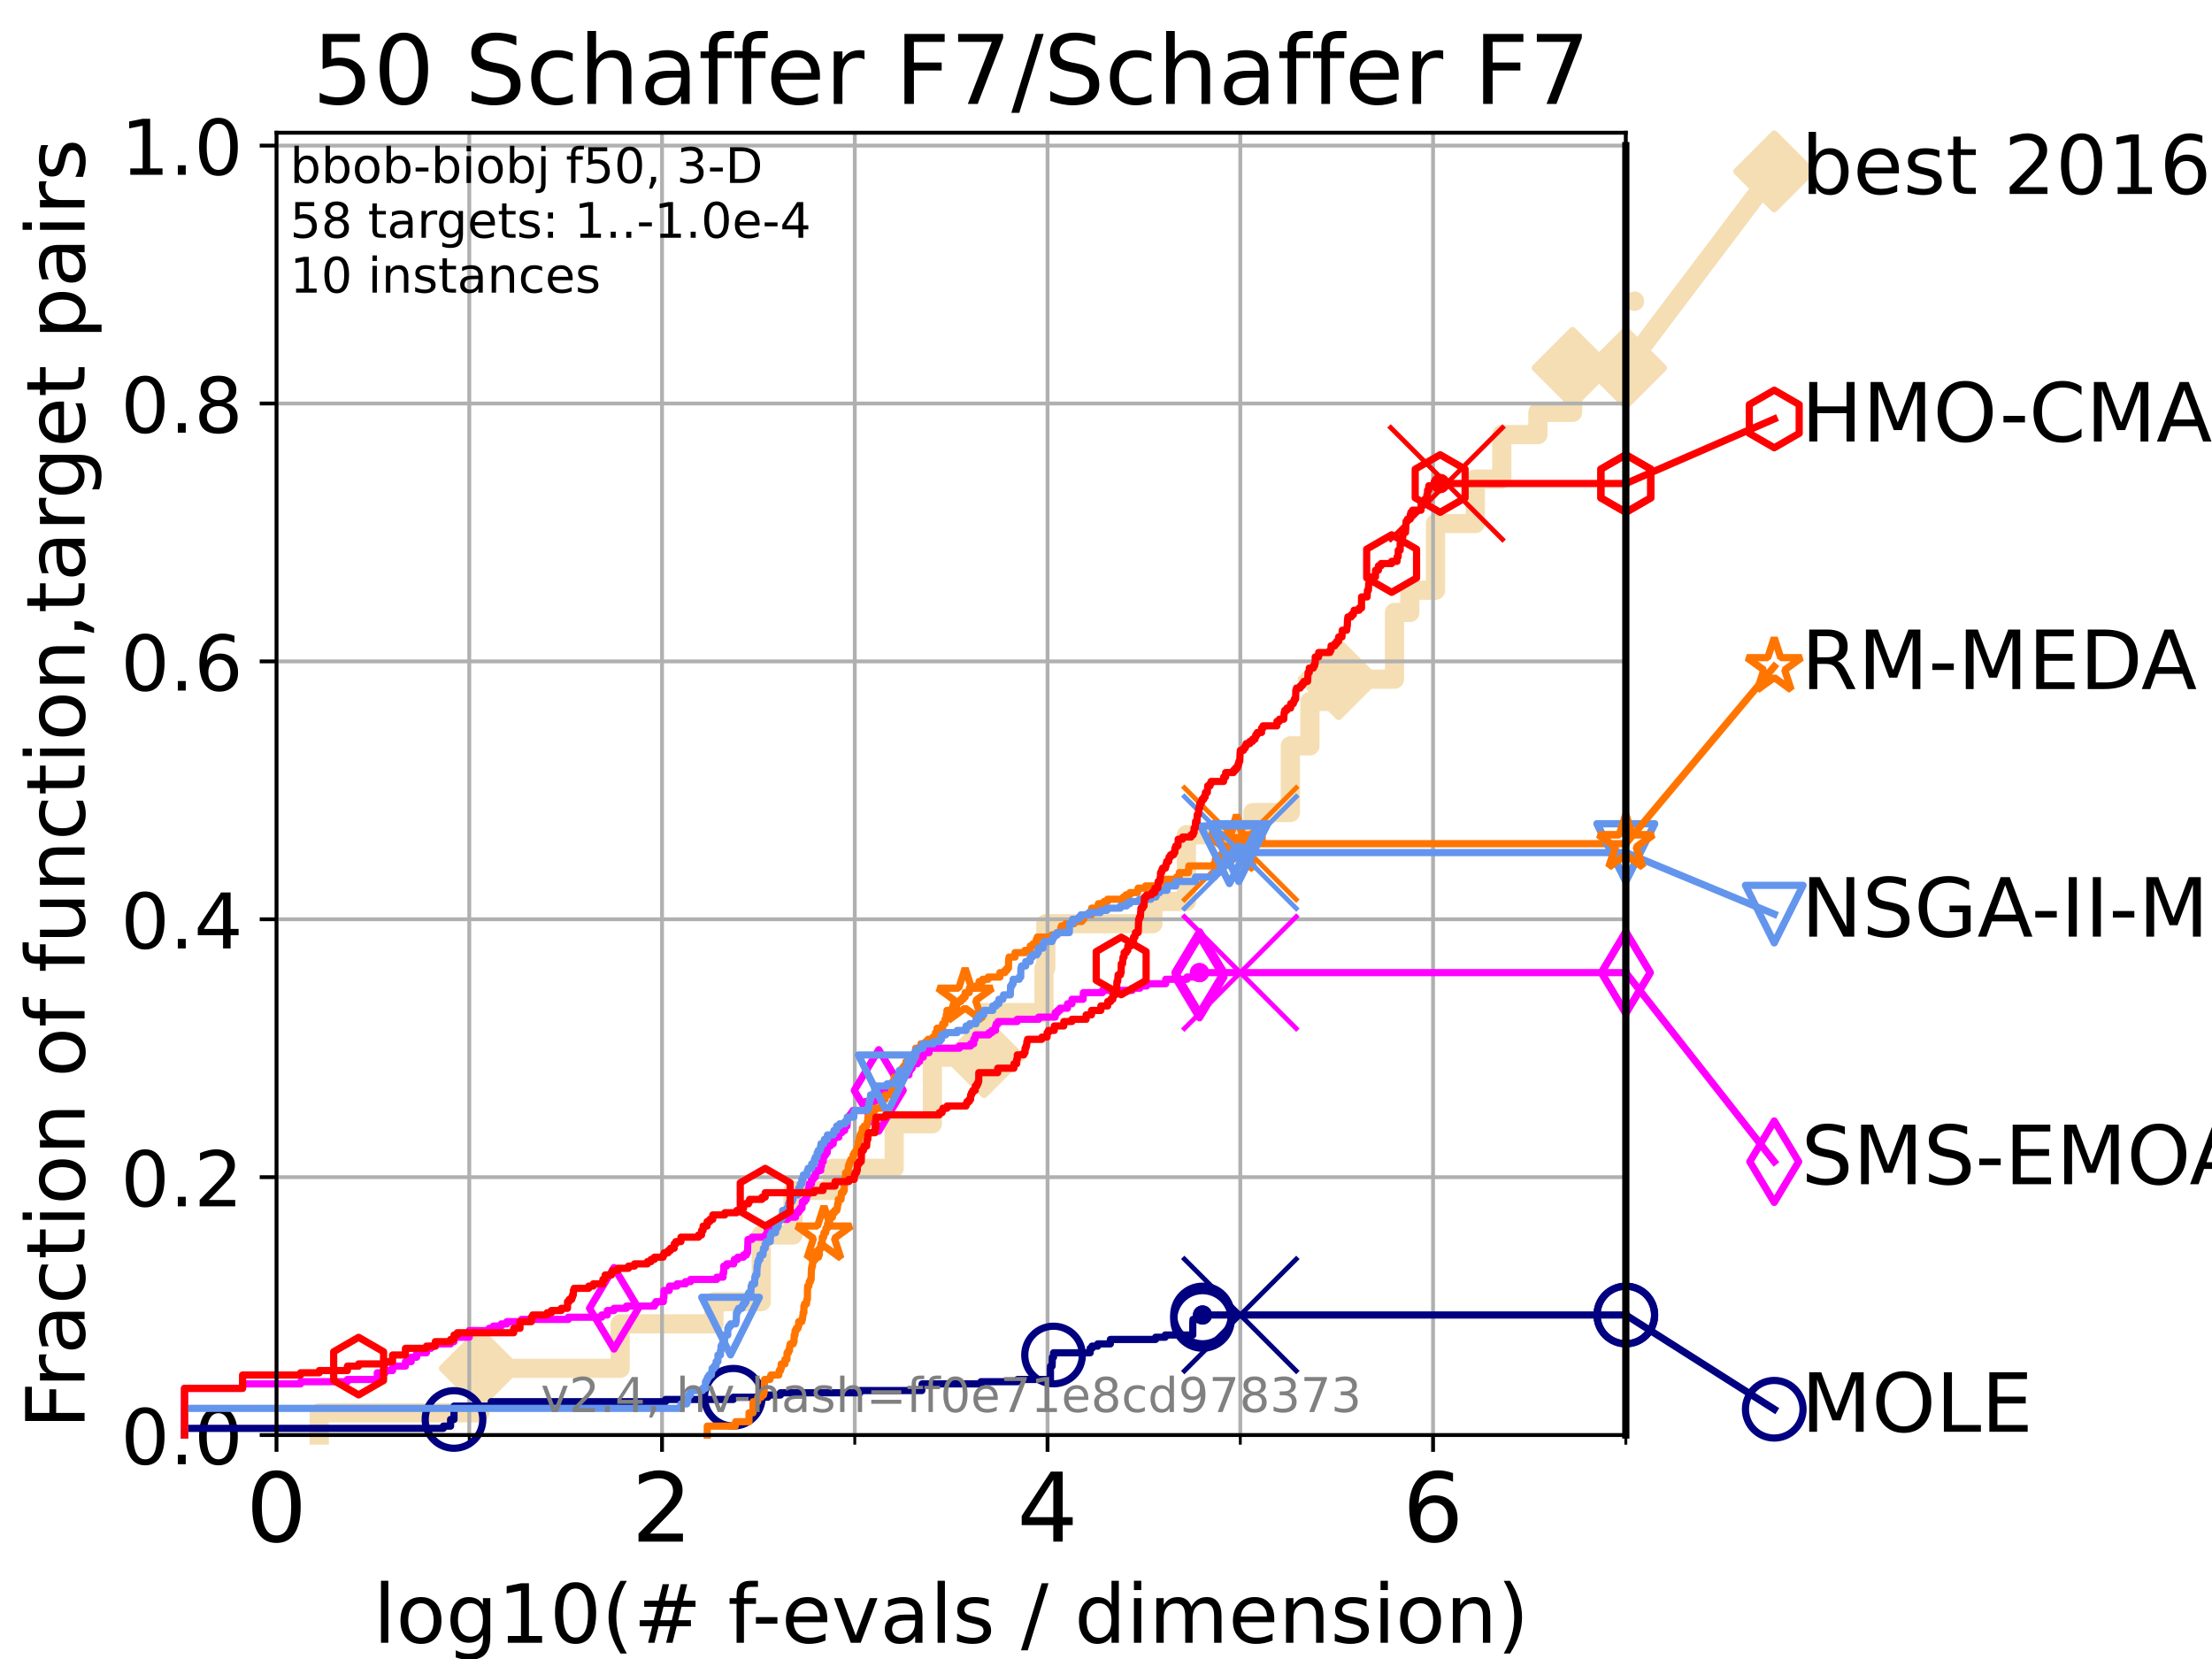 <?xml version="1.0" encoding="utf-8" standalone="no"?>
<!DOCTYPE svg PUBLIC "-//W3C//DTD SVG 1.1//EN"
  "http://www.w3.org/Graphics/SVG/1.1/DTD/svg11.dtd">
<!-- Created with matplotlib (https://matplotlib.org/) -->
<svg height="345.6pt" version="1.1" viewBox="0 0 460.8 345.6" width="460.8pt" xmlns="http://www.w3.org/2000/svg" xmlns:xlink="http://www.w3.org/1999/xlink">
 <defs>
  <style type="text/css">*{stroke-linecap:butt;stroke-linejoin:round;}</style>
 </defs>
 <g id="figure_1">
  <g id="patch_1">
   <path d="M 0 345.6 
L 460.8 345.6 
L 460.8 0 
L 0 0 
z
" style="fill:#ffffff;"/>
  </g>
  <g id="axes_1">
   <g id="patch_2">
    <path d="M 57.6 298.944 
L 338.688 298.944 
L 338.688 27.648 
L 57.6 27.648 
z
" style="fill:#ffffff;"/>
   </g>
   <g id="line2d_1">
    <path d="M 66.508 298.944 
L 66.508 294.313 
L 99.938 294.313 
L 99.938 285.05 
L 129.195 285.05 
L 129.195 275.788 
L 148.733 275.788 
L 148.733 271.157 
L 158.591 271.157 
L 158.591 257.263 
L 165.194 257.263 
L 165.194 248.001 
L 173.47 248.001 
L 173.47 243.37 
L 186.263 243.37 
L 186.263 234.107 
L 194.226 234.107 
L 194.226 220.214 
L 205.015 220.214 
L 205.015 210.951 
L 217.487 210.951 
L 217.487 201.689 
L 217.859 201.689 
L 217.859 192.426 
L 240.173 192.426 
L 240.173 187.795 
L 247.153 187.795 
L 247.153 173.901 
L 261.005 173.901 
L 261.005 169.27 
L 268.808 169.27 
L 268.808 155.377 
L 272.881 155.377 
L 272.881 146.114 
L 278.865 146.114 
L 278.865 141.483 
L 290.504 141.483 
L 290.504 127.589 
L 293.701 127.589 
L 293.701 122.958 
L 299.044 122.958 
L 299.044 109.065 
L 307.337 109.065 
L 307.337 99.802 
L 312.854 99.802 
L 312.854 90.54 
L 320.369 90.54 
L 320.369 85.909 
L 327.599 85.909 
L 327.599 76.646 
L 338.688 76.646 
" style="fill:none;stroke:#f5deb3;stroke-linecap:square;stroke-width:4;"/>
   </g>
   <g id="line2d_2">
    <defs>
     <path d="M -0 7.778 
L 7.778 0 
L 0 -7.778 
L -7.778 -0 
z
" id="mb4a6ff5541" style="stroke:#f5deb3;stroke-linejoin:miter;stroke-width:1.5;"/>
    </defs>
    <g>
     <use style="fill:#f5deb3;stroke:#f5deb3;stroke-linejoin:miter;stroke-width:1.5;" x="99.938" xlink:href="#mb4a6ff5541" y="285.05"/>
     <use style="fill:#f5deb3;stroke:#f5deb3;stroke-linejoin:miter;stroke-width:1.5;" x="205.015" xlink:href="#mb4a6ff5541" y="220.214"/>
     <use style="fill:#f5deb3;stroke:#f5deb3;stroke-linejoin:miter;stroke-width:1.5;" x="278.865" xlink:href="#mb4a6ff5541" y="141.483"/>
     <use style="fill:#f5deb3;stroke:#f5deb3;stroke-linejoin:miter;stroke-width:1.5;" x="327.599" xlink:href="#mb4a6ff5541" y="76.646"/>
     <use style="fill:#f5deb3;stroke:#f5deb3;stroke-linejoin:miter;stroke-width:1.5;" x="338.688" xlink:href="#mb4a6ff5541" y="76.646"/>
    </g>
   </g>
   <g id="line2d_3">
    <path style="fill:none;stroke:#f5deb3;stroke-linecap:square;stroke-width:4;"/>
    <g/>
   </g>
   <g id="line2d_4">
    <path d="M 338.688 76.646 
L 369.608 35.706 
" style="fill:none;stroke:#f5deb3;stroke-linecap:square;stroke-width:4;"/>
    <g>
     <use style="fill:#f5deb3;stroke:#f5deb3;stroke-linejoin:miter;stroke-width:1.5;" x="338.688" xlink:href="#mb4a6ff5541" y="76.646"/>
     <use style="fill:#f5deb3;stroke:#f5deb3;stroke-linejoin:miter;stroke-width:1.5;" x="369.608" xlink:href="#mb4a6ff5541" y="35.706"/>
    </g>
   </g>
   <g id="matplotlib.axis_1">
    <g id="xtick_1">
     <g id="line2d_5">
      <path clip-path="url(#p5a8fbc8ca7)" d="M 57.6 298.944 
L 57.6 27.648 
" style="fill:none;stroke:#b0b0b0;stroke-linecap:square;stroke-width:0.8;"/>
     </g>
     <g id="line2d_6">
      <defs>
       <path d="M 0 0 
L 0 3.5 
" id="m3e6fc26b54" style="stroke:#000000;stroke-width:0.8;"/>
      </defs>
      <g>
       <use style="stroke:#000000;stroke-width:0.8;" x="57.6" xlink:href="#m3e6fc26b54" y="298.944"/>
      </g>
     </g>
     <g id="text_1">
      <!-- 0 -->
      <g transform="translate(51.237 321.141)scale(0.2 -0.2)">
       <defs>
        <path d="M 31.781 66.406 
Q 24.172 66.406 20.328 58.906 
Q 16.5 51.422 16.5 36.375 
Q 16.5 21.391 20.328 13.891 
Q 24.172 6.391 31.781 6.391 
Q 39.453 6.391 43.281 13.891 
Q 47.125 21.391 47.125 36.375 
Q 47.125 51.422 43.281 58.906 
Q 39.453 66.406 31.781 66.406 
z
M 31.781 74.219 
Q 44.047 74.219 50.516 64.516 
Q 56.984 54.828 56.984 36.375 
Q 56.984 17.969 50.516 8.266 
Q 44.047 -1.422 31.781 -1.422 
Q 19.531 -1.422 13.062 8.266 
Q 6.594 17.969 6.594 36.375 
Q 6.594 54.828 13.062 64.516 
Q 19.531 74.219 31.781 74.219 
z
" id="DejaVuSans-48"/>
       </defs>
       <use xlink:href="#DejaVuSans-48"/>
      </g>
     </g>
    </g>
    <g id="xtick_2">
     <g id="line2d_7">
      <path clip-path="url(#p5a8fbc8ca7)" d="M 137.911 298.944 
L 137.911 27.648 
" style="fill:none;stroke:#b0b0b0;stroke-linecap:square;stroke-width:0.8;"/>
     </g>
     <g id="line2d_8">
      <g>
       <use style="stroke:#000000;stroke-width:0.8;" x="137.911" xlink:href="#m3e6fc26b54" y="298.944"/>
      </g>
     </g>
     <g id="text_2">
      <!-- 2 -->
      <g transform="translate(131.548 321.141)scale(0.2 -0.2)">
       <defs>
        <path d="M 19.188 8.297 
L 53.609 8.297 
L 53.609 0 
L 7.328 0 
L 7.328 8.297 
Q 12.938 14.109 22.625 23.891 
Q 32.328 33.688 34.812 36.531 
Q 39.547 41.844 41.422 45.531 
Q 43.312 49.219 43.312 52.781 
Q 43.312 58.594 39.234 62.25 
Q 35.156 65.922 28.609 65.922 
Q 23.969 65.922 18.812 64.312 
Q 13.672 62.703 7.812 59.422 
L 7.812 69.391 
Q 13.766 71.781 18.938 73 
Q 24.125 74.219 28.422 74.219 
Q 39.75 74.219 46.484 68.547 
Q 53.219 62.891 53.219 53.422 
Q 53.219 48.922 51.531 44.891 
Q 49.859 40.875 45.406 35.406 
Q 44.188 33.984 37.641 27.219 
Q 31.109 20.453 19.188 8.297 
z
" id="DejaVuSans-50"/>
       </defs>
       <use xlink:href="#DejaVuSans-50"/>
      </g>
     </g>
    </g>
    <g id="xtick_3">
     <g id="line2d_9">
      <path clip-path="url(#p5a8fbc8ca7)" d="M 218.222 298.944 
L 218.222 27.648 
" style="fill:none;stroke:#b0b0b0;stroke-linecap:square;stroke-width:0.8;"/>
     </g>
     <g id="line2d_10">
      <g>
       <use style="stroke:#000000;stroke-width:0.8;" x="218.222" xlink:href="#m3e6fc26b54" y="298.944"/>
      </g>
     </g>
     <g id="text_3">
      <!-- 4 -->
      <g transform="translate(211.859 321.141)scale(0.2 -0.2)">
       <defs>
        <path d="M 37.797 64.312 
L 12.891 25.391 
L 37.797 25.391 
z
M 35.203 72.906 
L 47.609 72.906 
L 47.609 25.391 
L 58.016 25.391 
L 58.016 17.188 
L 47.609 17.188 
L 47.609 0 
L 37.797 0 
L 37.797 17.188 
L 4.891 17.188 
L 4.891 26.703 
z
" id="DejaVuSans-52"/>
       </defs>
       <use xlink:href="#DejaVuSans-52"/>
      </g>
     </g>
    </g>
    <g id="xtick_4">
     <g id="line2d_11">
      <path clip-path="url(#p5a8fbc8ca7)" d="M 298.533 298.944 
L 298.533 27.648 
" style="fill:none;stroke:#b0b0b0;stroke-linecap:square;stroke-width:0.8;"/>
     </g>
     <g id="line2d_12">
      <g>
       <use style="stroke:#000000;stroke-width:0.8;" x="298.533" xlink:href="#m3e6fc26b54" y="298.944"/>
      </g>
     </g>
     <g id="text_4">
      <!-- 6 -->
      <g transform="translate(292.17 321.141)scale(0.2 -0.2)">
       <defs>
        <path d="M 33.016 40.375 
Q 26.375 40.375 22.484 35.828 
Q 18.609 31.297 18.609 23.391 
Q 18.609 15.531 22.484 10.953 
Q 26.375 6.391 33.016 6.391 
Q 39.656 6.391 43.531 10.953 
Q 47.406 15.531 47.406 23.391 
Q 47.406 31.297 43.531 35.828 
Q 39.656 40.375 33.016 40.375 
z
M 52.594 71.297 
L 52.594 62.312 
Q 48.875 64.062 45.094 64.984 
Q 41.312 65.922 37.594 65.922 
Q 27.828 65.922 22.672 59.328 
Q 17.531 52.734 16.797 39.406 
Q 19.672 43.656 24.016 45.922 
Q 28.375 48.188 33.594 48.188 
Q 44.578 48.188 50.953 41.516 
Q 57.328 34.859 57.328 23.391 
Q 57.328 12.156 50.688 5.359 
Q 44.047 -1.422 33.016 -1.422 
Q 20.359 -1.422 13.672 8.266 
Q 6.984 17.969 6.984 36.375 
Q 6.984 53.656 15.188 63.938 
Q 23.391 74.219 37.203 74.219 
Q 40.922 74.219 44.703 73.484 
Q 48.484 72.75 52.594 71.297 
z
" id="DejaVuSans-54"/>
       </defs>
       <use xlink:href="#DejaVuSans-54"/>
      </g>
     </g>
    </g>
    <g id="xtick_5">
     <g id="line2d_13">
      <path clip-path="url(#p5a8fbc8ca7)" d="M 97.755 298.944 
L 97.755 27.648 
" style="fill:none;stroke:#b0b0b0;stroke-linecap:square;stroke-width:0.8;"/>
     </g>
     <g id="line2d_14">
      <defs>
       <path d="M 0 0 
L 0 2 
" id="meffad38a29" style="stroke:#000000;stroke-width:0.6;"/>
      </defs>
      <g>
       <use style="stroke:#000000;stroke-width:0.6;" x="97.755" xlink:href="#meffad38a29" y="298.944"/>
      </g>
     </g>
    </g>
    <g id="xtick_6">
     <g id="line2d_15">
      <path clip-path="url(#p5a8fbc8ca7)" d="M 178.066 298.944 
L 178.066 27.648 
" style="fill:none;stroke:#b0b0b0;stroke-linecap:square;stroke-width:0.8;"/>
     </g>
     <g id="line2d_16">
      <g>
       <use style="stroke:#000000;stroke-width:0.6;" x="178.066" xlink:href="#meffad38a29" y="298.944"/>
      </g>
     </g>
    </g>
    <g id="xtick_7">
     <g id="line2d_17">
      <path clip-path="url(#p5a8fbc8ca7)" d="M 258.377 298.944 
L 258.377 27.648 
" style="fill:none;stroke:#b0b0b0;stroke-linecap:square;stroke-width:0.8;"/>
     </g>
     <g id="line2d_18">
      <g>
       <use style="stroke:#000000;stroke-width:0.6;" x="258.377" xlink:href="#meffad38a29" y="298.944"/>
      </g>
     </g>
    </g>
    <g id="xtick_8">
     <g id="line2d_19">
      <path clip-path="url(#p5a8fbc8ca7)" d="M 338.688 298.944 
L 338.688 27.648 
" style="fill:none;stroke:#b0b0b0;stroke-linecap:square;stroke-width:0.8;"/>
     </g>
     <g id="line2d_20">
      <g>
       <use style="stroke:#000000;stroke-width:0.6;" x="338.688" xlink:href="#meffad38a29" y="298.944"/>
      </g>
     </g>
    </g>
    <g id="text_5">
     <!-- log10(# f-evals / dimension) -->
     <g transform="translate(77.764 342.218)scale(0.17 -0.17)">
      <defs>
       <path d="M 9.422 75.984 
L 18.406 75.984 
L 18.406 0 
L 9.422 0 
z
" id="DejaVuSans-108"/>
       <path d="M 30.609 48.391 
Q 23.391 48.391 19.188 42.75 
Q 14.984 37.109 14.984 27.297 
Q 14.984 17.484 19.156 11.844 
Q 23.344 6.203 30.609 6.203 
Q 37.797 6.203 41.984 11.859 
Q 46.188 17.531 46.188 27.297 
Q 46.188 37.016 41.984 42.703 
Q 37.797 48.391 30.609 48.391 
z
M 30.609 56 
Q 42.328 56 49.016 48.375 
Q 55.719 40.766 55.719 27.297 
Q 55.719 13.875 49.016 6.219 
Q 42.328 -1.422 30.609 -1.422 
Q 18.844 -1.422 12.172 6.219 
Q 5.516 13.875 5.516 27.297 
Q 5.516 40.766 12.172 48.375 
Q 18.844 56 30.609 56 
z
" id="DejaVuSans-111"/>
       <path d="M 45.406 27.984 
Q 45.406 37.75 41.375 43.109 
Q 37.359 48.484 30.078 48.484 
Q 22.859 48.484 18.828 43.109 
Q 14.797 37.75 14.797 27.984 
Q 14.797 18.266 18.828 12.891 
Q 22.859 7.516 30.078 7.516 
Q 37.359 7.516 41.375 12.891 
Q 45.406 18.266 45.406 27.984 
z
M 54.391 6.781 
Q 54.391 -7.172 48.188 -13.984 
Q 42 -20.797 29.203 -20.797 
Q 24.469 -20.797 20.266 -20.094 
Q 16.062 -19.391 12.109 -17.922 
L 12.109 -9.188 
Q 16.062 -11.328 19.922 -12.344 
Q 23.781 -13.375 27.781 -13.375 
Q 36.625 -13.375 41.016 -8.766 
Q 45.406 -4.156 45.406 5.172 
L 45.406 9.625 
Q 42.625 4.781 38.281 2.391 
Q 33.938 0 27.875 0 
Q 17.828 0 11.672 7.656 
Q 5.516 15.328 5.516 27.984 
Q 5.516 40.672 11.672 48.328 
Q 17.828 56 27.875 56 
Q 33.938 56 38.281 53.609 
Q 42.625 51.219 45.406 46.391 
L 45.406 54.688 
L 54.391 54.688 
z
" id="DejaVuSans-103"/>
       <path d="M 12.406 8.297 
L 28.516 8.297 
L 28.516 63.922 
L 10.984 60.406 
L 10.984 69.391 
L 28.422 72.906 
L 38.281 72.906 
L 38.281 8.297 
L 54.391 8.297 
L 54.391 0 
L 12.406 0 
z
" id="DejaVuSans-49"/>
       <path d="M 31 75.875 
Q 24.469 64.656 21.281 53.656 
Q 18.109 42.672 18.109 31.391 
Q 18.109 20.125 21.312 9.062 
Q 24.516 -2 31 -13.188 
L 23.188 -13.188 
Q 15.875 -1.703 12.234 9.375 
Q 8.594 20.453 8.594 31.391 
Q 8.594 42.281 12.203 53.312 
Q 15.828 64.359 23.188 75.875 
z
" id="DejaVuSans-40"/>
       <path d="M 51.125 44 
L 36.922 44 
L 32.812 27.688 
L 47.125 27.688 
z
M 43.797 71.781 
L 38.719 51.516 
L 52.984 51.516 
L 58.109 71.781 
L 65.922 71.781 
L 60.891 51.516 
L 76.125 51.516 
L 76.125 44 
L 58.984 44 
L 54.984 27.688 
L 70.516 27.688 
L 70.516 20.219 
L 53.078 20.219 
L 48 0 
L 40.188 0 
L 45.219 20.219 
L 30.906 20.219 
L 25.875 0 
L 18.016 0 
L 23.094 20.219 
L 7.719 20.219 
L 7.719 27.688 
L 24.906 27.688 
L 29 44 
L 13.281 44 
L 13.281 51.516 
L 30.906 51.516 
L 35.891 71.781 
z
" id="DejaVuSans-35"/>
       <path id="DejaVuSans-32"/>
       <path d="M 37.109 75.984 
L 37.109 68.5 
L 28.516 68.5 
Q 23.688 68.5 21.797 66.547 
Q 19.922 64.594 19.922 59.516 
L 19.922 54.688 
L 34.719 54.688 
L 34.719 47.703 
L 19.922 47.703 
L 19.922 0 
L 10.891 0 
L 10.891 47.703 
L 2.297 47.703 
L 2.297 54.688 
L 10.891 54.688 
L 10.891 58.5 
Q 10.891 67.625 15.141 71.797 
Q 19.391 75.984 28.609 75.984 
z
" id="DejaVuSans-102"/>
       <path d="M 4.891 31.391 
L 31.203 31.391 
L 31.203 23.391 
L 4.891 23.391 
z
" id="DejaVuSans-45"/>
       <path d="M 56.203 29.594 
L 56.203 25.203 
L 14.891 25.203 
Q 15.484 15.922 20.484 11.062 
Q 25.484 6.203 34.422 6.203 
Q 39.594 6.203 44.453 7.469 
Q 49.312 8.734 54.109 11.281 
L 54.109 2.781 
Q 49.266 0.734 44.188 -0.344 
Q 39.109 -1.422 33.891 -1.422 
Q 20.797 -1.422 13.156 6.188 
Q 5.516 13.812 5.516 26.812 
Q 5.516 40.234 12.766 48.109 
Q 20.016 56 32.328 56 
Q 43.359 56 49.781 48.891 
Q 56.203 41.797 56.203 29.594 
z
M 47.219 32.234 
Q 47.125 39.594 43.094 43.984 
Q 39.062 48.391 32.422 48.391 
Q 24.906 48.391 20.391 44.141 
Q 15.875 39.891 15.188 32.172 
z
" id="DejaVuSans-101"/>
       <path d="M 2.984 54.688 
L 12.5 54.688 
L 29.594 8.797 
L 46.688 54.688 
L 56.203 54.688 
L 35.688 0 
L 23.484 0 
z
" id="DejaVuSans-118"/>
       <path d="M 34.281 27.484 
Q 23.391 27.484 19.188 25 
Q 14.984 22.516 14.984 16.5 
Q 14.984 11.719 18.141 8.906 
Q 21.297 6.109 26.703 6.109 
Q 34.188 6.109 38.703 11.406 
Q 43.219 16.703 43.219 25.484 
L 43.219 27.484 
z
M 52.203 31.203 
L 52.203 0 
L 43.219 0 
L 43.219 8.297 
Q 40.141 3.328 35.547 0.953 
Q 30.953 -1.422 24.312 -1.422 
Q 15.922 -1.422 10.953 3.297 
Q 6 8.016 6 15.922 
Q 6 25.141 12.172 29.828 
Q 18.359 34.516 30.609 34.516 
L 43.219 34.516 
L 43.219 35.406 
Q 43.219 41.609 39.141 45 
Q 35.062 48.391 27.688 48.391 
Q 23 48.391 18.547 47.266 
Q 14.109 46.141 10.016 43.891 
L 10.016 52.203 
Q 14.938 54.109 19.578 55.047 
Q 24.219 56 28.609 56 
Q 40.484 56 46.344 49.844 
Q 52.203 43.703 52.203 31.203 
z
" id="DejaVuSans-97"/>
       <path d="M 44.281 53.078 
L 44.281 44.578 
Q 40.484 46.531 36.375 47.5 
Q 32.281 48.484 27.875 48.484 
Q 21.188 48.484 17.844 46.438 
Q 14.5 44.391 14.5 40.281 
Q 14.5 37.156 16.891 35.375 
Q 19.281 33.594 26.516 31.984 
L 29.594 31.297 
Q 39.156 29.25 43.188 25.516 
Q 47.219 21.781 47.219 15.094 
Q 47.219 7.469 41.188 3.016 
Q 35.156 -1.422 24.609 -1.422 
Q 20.219 -1.422 15.453 -0.562 
Q 10.688 0.297 5.422 2 
L 5.422 11.281 
Q 10.406 8.688 15.234 7.391 
Q 20.062 6.109 24.812 6.109 
Q 31.156 6.109 34.562 8.281 
Q 37.984 10.453 37.984 14.406 
Q 37.984 18.062 35.516 20.016 
Q 33.062 21.969 24.703 23.781 
L 21.578 24.516 
Q 13.234 26.266 9.516 29.906 
Q 5.812 33.547 5.812 39.891 
Q 5.812 47.609 11.281 51.797 
Q 16.75 56 26.812 56 
Q 31.781 56 36.172 55.266 
Q 40.578 54.547 44.281 53.078 
z
" id="DejaVuSans-115"/>
       <path d="M 25.391 72.906 
L 33.688 72.906 
L 8.297 -9.281 
L 0 -9.281 
z
" id="DejaVuSans-47"/>
       <path d="M 45.406 46.391 
L 45.406 75.984 
L 54.391 75.984 
L 54.391 0 
L 45.406 0 
L 45.406 8.203 
Q 42.578 3.328 38.25 0.953 
Q 33.938 -1.422 27.875 -1.422 
Q 17.969 -1.422 11.734 6.484 
Q 5.516 14.406 5.516 27.297 
Q 5.516 40.188 11.734 48.094 
Q 17.969 56 27.875 56 
Q 33.938 56 38.25 53.625 
Q 42.578 51.266 45.406 46.391 
z
M 14.797 27.297 
Q 14.797 17.391 18.875 11.75 
Q 22.953 6.109 30.078 6.109 
Q 37.203 6.109 41.297 11.75 
Q 45.406 17.391 45.406 27.297 
Q 45.406 37.203 41.297 42.844 
Q 37.203 48.484 30.078 48.484 
Q 22.953 48.484 18.875 42.844 
Q 14.797 37.203 14.797 27.297 
z
" id="DejaVuSans-100"/>
       <path d="M 9.422 54.688 
L 18.406 54.688 
L 18.406 0 
L 9.422 0 
z
M 9.422 75.984 
L 18.406 75.984 
L 18.406 64.594 
L 9.422 64.594 
z
" id="DejaVuSans-105"/>
       <path d="M 52 44.188 
Q 55.375 50.25 60.062 53.125 
Q 64.75 56 71.094 56 
Q 79.641 56 84.281 50.016 
Q 88.922 44.047 88.922 33.016 
L 88.922 0 
L 79.891 0 
L 79.891 32.719 
Q 79.891 40.578 77.094 44.375 
Q 74.312 48.188 68.609 48.188 
Q 61.625 48.188 57.562 43.547 
Q 53.516 38.922 53.516 30.906 
L 53.516 0 
L 44.484 0 
L 44.484 32.719 
Q 44.484 40.625 41.703 44.406 
Q 38.922 48.188 33.109 48.188 
Q 26.219 48.188 22.156 43.531 
Q 18.109 38.875 18.109 30.906 
L 18.109 0 
L 9.078 0 
L 9.078 54.688 
L 18.109 54.688 
L 18.109 46.188 
Q 21.188 51.219 25.484 53.609 
Q 29.781 56 35.688 56 
Q 41.656 56 45.828 52.969 
Q 50 49.953 52 44.188 
z
" id="DejaVuSans-109"/>
       <path d="M 54.891 33.016 
L 54.891 0 
L 45.906 0 
L 45.906 32.719 
Q 45.906 40.484 42.875 44.328 
Q 39.844 48.188 33.797 48.188 
Q 26.516 48.188 22.312 43.547 
Q 18.109 38.922 18.109 30.906 
L 18.109 0 
L 9.078 0 
L 9.078 54.688 
L 18.109 54.688 
L 18.109 46.188 
Q 21.344 51.125 25.703 53.562 
Q 30.078 56 35.797 56 
Q 45.219 56 50.047 50.172 
Q 54.891 44.344 54.891 33.016 
z
" id="DejaVuSans-110"/>
       <path d="M 8.016 75.875 
L 15.828 75.875 
Q 23.141 64.359 26.781 53.312 
Q 30.422 42.281 30.422 31.391 
Q 30.422 20.453 26.781 9.375 
Q 23.141 -1.703 15.828 -13.188 
L 8.016 -13.188 
Q 14.5 -2 17.703 9.062 
Q 20.906 20.125 20.906 31.391 
Q 20.906 42.672 17.703 53.656 
Q 14.5 64.656 8.016 75.875 
z
" id="DejaVuSans-41"/>
      </defs>
      <use xlink:href="#DejaVuSans-108"/>
      <use x="27.783" xlink:href="#DejaVuSans-111"/>
      <use x="88.965" xlink:href="#DejaVuSans-103"/>
      <use x="152.441" xlink:href="#DejaVuSans-49"/>
      <use x="216.064" xlink:href="#DejaVuSans-48"/>
      <use x="279.688" xlink:href="#DejaVuSans-40"/>
      <use x="318.701" xlink:href="#DejaVuSans-35"/>
      <use x="402.49" xlink:href="#DejaVuSans-32"/>
      <use x="434.277" xlink:href="#DejaVuSans-102"/>
      <use x="463.982" xlink:href="#DejaVuSans-45"/>
      <use x="500.066" xlink:href="#DejaVuSans-101"/>
      <use x="561.59" xlink:href="#DejaVuSans-118"/>
      <use x="620.77" xlink:href="#DejaVuSans-97"/>
      <use x="682.049" xlink:href="#DejaVuSans-108"/>
      <use x="709.832" xlink:href="#DejaVuSans-115"/>
      <use x="761.932" xlink:href="#DejaVuSans-32"/>
      <use x="793.719" xlink:href="#DejaVuSans-47"/>
      <use x="827.41" xlink:href="#DejaVuSans-32"/>
      <use x="859.197" xlink:href="#DejaVuSans-100"/>
      <use x="922.674" xlink:href="#DejaVuSans-105"/>
      <use x="950.457" xlink:href="#DejaVuSans-109"/>
      <use x="1047.869" xlink:href="#DejaVuSans-101"/>
      <use x="1109.393" xlink:href="#DejaVuSans-110"/>
      <use x="1172.771" xlink:href="#DejaVuSans-115"/>
      <use x="1224.871" xlink:href="#DejaVuSans-105"/>
      <use x="1252.654" xlink:href="#DejaVuSans-111"/>
      <use x="1313.836" xlink:href="#DejaVuSans-110"/>
      <use x="1377.215" xlink:href="#DejaVuSans-41"/>
     </g>
    </g>
   </g>
   <g id="matplotlib.axis_2">
    <g id="ytick_1">
     <g id="line2d_21">
      <path clip-path="url(#p5a8fbc8ca7)" d="M 57.6 298.944 
L 338.688 298.944 
" style="fill:none;stroke:#b0b0b0;stroke-linecap:square;stroke-width:0.8;"/>
     </g>
     <g id="line2d_22">
      <defs>
       <path d="M 0 0 
L -3.5 0 
" id="m40eecfbe45" style="stroke:#000000;stroke-width:0.8;"/>
      </defs>
      <g>
       <use style="stroke:#000000;stroke-width:0.8;" x="57.6" xlink:href="#m40eecfbe45" y="298.944"/>
      </g>
     </g>
     <g id="text_6">
      <!-- 0.0 -->
      <g transform="translate(25.155 305.023)scale(0.16 -0.16)">
       <defs>
        <path d="M 10.688 12.406 
L 21 12.406 
L 21 0 
L 10.688 0 
z
" id="DejaVuSans-46"/>
       </defs>
       <use xlink:href="#DejaVuSans-48"/>
       <use x="63.623" xlink:href="#DejaVuSans-46"/>
       <use x="95.41" xlink:href="#DejaVuSans-48"/>
      </g>
     </g>
    </g>
    <g id="ytick_2">
     <g id="line2d_23">
      <path clip-path="url(#p5a8fbc8ca7)" d="M 57.6 245.222 
L 338.688 245.222 
" style="fill:none;stroke:#b0b0b0;stroke-linecap:square;stroke-width:0.8;"/>
     </g>
     <g id="line2d_24">
      <g>
       <use style="stroke:#000000;stroke-width:0.8;" x="57.6" xlink:href="#m40eecfbe45" y="245.222"/>
      </g>
     </g>
     <g id="text_7">
      <!-- 0.2 -->
      <g transform="translate(25.155 251.301)scale(0.16 -0.16)">
       <use xlink:href="#DejaVuSans-48"/>
       <use x="63.623" xlink:href="#DejaVuSans-46"/>
       <use x="95.41" xlink:href="#DejaVuSans-50"/>
      </g>
     </g>
    </g>
    <g id="ytick_3">
     <g id="line2d_25">
      <path clip-path="url(#p5a8fbc8ca7)" d="M 57.6 191.5 
L 338.688 191.5 
" style="fill:none;stroke:#b0b0b0;stroke-linecap:square;stroke-width:0.8;"/>
     </g>
     <g id="line2d_26">
      <g>
       <use style="stroke:#000000;stroke-width:0.8;" x="57.6" xlink:href="#m40eecfbe45" y="191.5"/>
      </g>
     </g>
     <g id="text_8">
      <!-- 0.4 -->
      <g transform="translate(25.155 197.579)scale(0.16 -0.16)">
       <use xlink:href="#DejaVuSans-48"/>
       <use x="63.623" xlink:href="#DejaVuSans-46"/>
       <use x="95.41" xlink:href="#DejaVuSans-52"/>
      </g>
     </g>
    </g>
    <g id="ytick_4">
     <g id="line2d_27">
      <path clip-path="url(#p5a8fbc8ca7)" d="M 57.6 137.778 
L 338.688 137.778 
" style="fill:none;stroke:#b0b0b0;stroke-linecap:square;stroke-width:0.8;"/>
     </g>
     <g id="line2d_28">
      <g>
       <use style="stroke:#000000;stroke-width:0.8;" x="57.6" xlink:href="#m40eecfbe45" y="137.778"/>
      </g>
     </g>
     <g id="text_9">
      <!-- 0.6 -->
      <g transform="translate(25.155 143.857)scale(0.16 -0.16)">
       <use xlink:href="#DejaVuSans-48"/>
       <use x="63.623" xlink:href="#DejaVuSans-46"/>
       <use x="95.41" xlink:href="#DejaVuSans-54"/>
      </g>
     </g>
    </g>
    <g id="ytick_5">
     <g id="line2d_29">
      <path clip-path="url(#p5a8fbc8ca7)" d="M 57.6 84.056 
L 338.688 84.056 
" style="fill:none;stroke:#b0b0b0;stroke-linecap:square;stroke-width:0.8;"/>
     </g>
     <g id="line2d_30">
      <g>
       <use style="stroke:#000000;stroke-width:0.8;" x="57.6" xlink:href="#m40eecfbe45" y="84.056"/>
      </g>
     </g>
     <g id="text_10">
      <!-- 0.8 -->
      <g transform="translate(25.155 90.135)scale(0.16 -0.16)">
       <defs>
        <path d="M 31.781 34.625 
Q 24.75 34.625 20.719 30.859 
Q 16.703 27.094 16.703 20.516 
Q 16.703 13.922 20.719 10.156 
Q 24.75 6.391 31.781 6.391 
Q 38.812 6.391 42.859 10.172 
Q 46.922 13.969 46.922 20.516 
Q 46.922 27.094 42.891 30.859 
Q 38.875 34.625 31.781 34.625 
z
M 21.922 38.812 
Q 15.578 40.375 12.031 44.719 
Q 8.5 49.078 8.5 55.328 
Q 8.5 64.062 14.719 69.141 
Q 20.953 74.219 31.781 74.219 
Q 42.672 74.219 48.875 69.141 
Q 55.078 64.062 55.078 55.328 
Q 55.078 49.078 51.531 44.719 
Q 48 40.375 41.703 38.812 
Q 48.828 37.156 52.797 32.312 
Q 56.781 27.484 56.781 20.516 
Q 56.781 9.906 50.312 4.234 
Q 43.844 -1.422 31.781 -1.422 
Q 19.734 -1.422 13.25 4.234 
Q 6.781 9.906 6.781 20.516 
Q 6.781 27.484 10.781 32.312 
Q 14.797 37.156 21.922 38.812 
z
M 18.312 54.391 
Q 18.312 48.734 21.844 45.562 
Q 25.391 42.391 31.781 42.391 
Q 38.141 42.391 41.719 45.562 
Q 45.312 48.734 45.312 54.391 
Q 45.312 60.062 41.719 63.234 
Q 38.141 66.406 31.781 66.406 
Q 25.391 66.406 21.844 63.234 
Q 18.312 60.062 18.312 54.391 
z
" id="DejaVuSans-56"/>
       </defs>
       <use xlink:href="#DejaVuSans-48"/>
       <use x="63.623" xlink:href="#DejaVuSans-46"/>
       <use x="95.41" xlink:href="#DejaVuSans-56"/>
      </g>
     </g>
    </g>
    <g id="ytick_6">
     <g id="line2d_31">
      <path clip-path="url(#p5a8fbc8ca7)" d="M 57.6 30.334 
L 338.688 30.334 
" style="fill:none;stroke:#b0b0b0;stroke-linecap:square;stroke-width:0.8;"/>
     </g>
     <g id="line2d_32">
      <g>
       <use style="stroke:#000000;stroke-width:0.8;" x="57.6" xlink:href="#m40eecfbe45" y="30.334"/>
      </g>
     </g>
     <g id="text_11">
      <!-- 1.0 -->
      <g transform="translate(25.155 36.413)scale(0.16 -0.16)">
       <use xlink:href="#DejaVuSans-49"/>
       <use x="63.623" xlink:href="#DejaVuSans-46"/>
       <use x="95.41" xlink:href="#DejaVuSans-48"/>
      </g>
     </g>
    </g>
    <g id="text_12">
     <!-- Fraction of function,target pairs -->
     <g transform="translate(17.62 297.681)rotate(-90)scale(0.17 -0.17)">
      <defs>
       <path d="M 9.812 72.906 
L 51.703 72.906 
L 51.703 64.594 
L 19.672 64.594 
L 19.672 43.109 
L 48.578 43.109 
L 48.578 34.812 
L 19.672 34.812 
L 19.672 0 
L 9.812 0 
z
" id="DejaVuSans-70"/>
       <path d="M 41.109 46.297 
Q 39.594 47.172 37.812 47.578 
Q 36.031 48 33.891 48 
Q 26.266 48 22.188 43.047 
Q 18.109 38.094 18.109 28.812 
L 18.109 0 
L 9.078 0 
L 9.078 54.688 
L 18.109 54.688 
L 18.109 46.188 
Q 20.953 51.172 25.484 53.578 
Q 30.031 56 36.531 56 
Q 37.453 56 38.578 55.875 
Q 39.703 55.766 41.062 55.516 
z
" id="DejaVuSans-114"/>
       <path d="M 48.781 52.594 
L 48.781 44.188 
Q 44.969 46.297 41.141 47.344 
Q 37.312 48.391 33.406 48.391 
Q 24.656 48.391 19.812 42.844 
Q 14.984 37.312 14.984 27.297 
Q 14.984 17.281 19.812 11.734 
Q 24.656 6.203 33.406 6.203 
Q 37.312 6.203 41.141 7.25 
Q 44.969 8.297 48.781 10.406 
L 48.781 2.094 
Q 45.016 0.344 40.984 -0.531 
Q 36.969 -1.422 32.422 -1.422 
Q 20.062 -1.422 12.781 6.344 
Q 5.516 14.109 5.516 27.297 
Q 5.516 40.672 12.859 48.328 
Q 20.219 56 33.016 56 
Q 37.156 56 41.109 55.141 
Q 45.062 54.297 48.781 52.594 
z
" id="DejaVuSans-99"/>
       <path d="M 18.312 70.219 
L 18.312 54.688 
L 36.812 54.688 
L 36.812 47.703 
L 18.312 47.703 
L 18.312 18.016 
Q 18.312 11.328 20.141 9.422 
Q 21.969 7.516 27.594 7.516 
L 36.812 7.516 
L 36.812 0 
L 27.594 0 
Q 17.188 0 13.234 3.875 
Q 9.281 7.766 9.281 18.016 
L 9.281 47.703 
L 2.688 47.703 
L 2.688 54.688 
L 9.281 54.688 
L 9.281 70.219 
z
" id="DejaVuSans-116"/>
       <path d="M 8.5 21.578 
L 8.5 54.688 
L 17.484 54.688 
L 17.484 21.922 
Q 17.484 14.156 20.5 10.266 
Q 23.531 6.391 29.594 6.391 
Q 36.859 6.391 41.078 11.031 
Q 45.312 15.672 45.312 23.688 
L 45.312 54.688 
L 54.297 54.688 
L 54.297 0 
L 45.312 0 
L 45.312 8.406 
Q 42.047 3.422 37.719 1 
Q 33.406 -1.422 27.688 -1.422 
Q 18.266 -1.422 13.375 4.438 
Q 8.5 10.297 8.5 21.578 
z
M 31.109 56 
z
" id="DejaVuSans-117"/>
       <path d="M 11.719 12.406 
L 22.016 12.406 
L 22.016 4 
L 14.016 -11.625 
L 7.719 -11.625 
L 11.719 4 
z
" id="DejaVuSans-44"/>
       <path d="M 18.109 8.203 
L 18.109 -20.797 
L 9.078 -20.797 
L 9.078 54.688 
L 18.109 54.688 
L 18.109 46.391 
Q 20.953 51.266 25.266 53.625 
Q 29.594 56 35.594 56 
Q 45.562 56 51.781 48.094 
Q 58.016 40.188 58.016 27.297 
Q 58.016 14.406 51.781 6.484 
Q 45.562 -1.422 35.594 -1.422 
Q 29.594 -1.422 25.266 0.953 
Q 20.953 3.328 18.109 8.203 
z
M 48.688 27.297 
Q 48.688 37.203 44.609 42.844 
Q 40.531 48.484 33.406 48.484 
Q 26.266 48.484 22.188 42.844 
Q 18.109 37.203 18.109 27.297 
Q 18.109 17.391 22.188 11.75 
Q 26.266 6.109 33.406 6.109 
Q 40.531 6.109 44.609 11.75 
Q 48.688 17.391 48.688 27.297 
z
" id="DejaVuSans-112"/>
      </defs>
      <use xlink:href="#DejaVuSans-70"/>
      <use x="50.27" xlink:href="#DejaVuSans-114"/>
      <use x="91.383" xlink:href="#DejaVuSans-97"/>
      <use x="152.662" xlink:href="#DejaVuSans-99"/>
      <use x="207.643" xlink:href="#DejaVuSans-116"/>
      <use x="246.852" xlink:href="#DejaVuSans-105"/>
      <use x="274.635" xlink:href="#DejaVuSans-111"/>
      <use x="335.816" xlink:href="#DejaVuSans-110"/>
      <use x="399.195" xlink:href="#DejaVuSans-32"/>
      <use x="430.982" xlink:href="#DejaVuSans-111"/>
      <use x="492.164" xlink:href="#DejaVuSans-102"/>
      <use x="527.369" xlink:href="#DejaVuSans-32"/>
      <use x="559.156" xlink:href="#DejaVuSans-102"/>
      <use x="594.361" xlink:href="#DejaVuSans-117"/>
      <use x="657.74" xlink:href="#DejaVuSans-110"/>
      <use x="721.119" xlink:href="#DejaVuSans-99"/>
      <use x="776.1" xlink:href="#DejaVuSans-116"/>
      <use x="815.309" xlink:href="#DejaVuSans-105"/>
      <use x="843.092" xlink:href="#DejaVuSans-111"/>
      <use x="904.273" xlink:href="#DejaVuSans-110"/>
      <use x="967.652" xlink:href="#DejaVuSans-44"/>
      <use x="999.439" xlink:href="#DejaVuSans-116"/>
      <use x="1038.648" xlink:href="#DejaVuSans-97"/>
      <use x="1099.928" xlink:href="#DejaVuSans-114"/>
      <use x="1139.291" xlink:href="#DejaVuSans-103"/>
      <use x="1202.768" xlink:href="#DejaVuSans-101"/>
      <use x="1264.291" xlink:href="#DejaVuSans-116"/>
      <use x="1303.5" xlink:href="#DejaVuSans-32"/>
      <use x="1335.287" xlink:href="#DejaVuSans-112"/>
      <use x="1398.764" xlink:href="#DejaVuSans-97"/>
      <use x="1460.043" xlink:href="#DejaVuSans-105"/>
      <use x="1487.826" xlink:href="#DejaVuSans-114"/>
      <use x="1528.939" xlink:href="#DejaVuSans-115"/>
     </g>
    </g>
   </g>
   <g id="line2d_33">
    <defs>
     <path d="M 0 1.5 
C 0.398 1.5 0.779 1.342 1.061 1.061 
C 1.342 0.779 1.5 0.398 1.5 0 
C 1.5 -0.398 1.342 -0.779 1.061 -1.061 
C 0.779 -1.342 0.398 -1.5 0 -1.5 
C -0.398 -1.5 -0.779 -1.342 -1.061 -1.061 
C -1.342 -0.779 -1.5 -0.398 -1.5 0 
C -1.5 0.398 -1.342 0.779 -1.061 1.061 
C -0.779 1.342 -0.398 1.5 0 1.5 
z
" id="m27d1770464" style="stroke:#f5deb3;"/>
    </defs>
    <g>
     <use style="fill:#f5deb3;stroke:#f5deb3;" x="340.487" xlink:href="#m27d1770464" y="62.753"/>
     <use style="fill:#f5deb3;stroke:#f5deb3;" x="340.487" xlink:href="#m27d1770464" y="62.753"/>
    </g>
   </g>
   <g id="line2d_34">
    <defs>
     <path d="M 0 1.5 
C 0.398 1.5 0.779 1.342 1.061 1.061 
C 1.342 0.779 1.5 0.398 1.5 0 
C 1.5 -0.398 1.342 -0.779 1.061 -1.061 
C 0.779 -1.342 0.398 -1.5 0 -1.5 
C -0.398 -1.5 -0.779 -1.342 -1.061 -1.061 
C -1.342 -0.779 -1.5 -0.398 -1.5 0 
C -1.5 0.398 -1.342 0.779 -1.061 1.061 
C -0.779 1.342 -0.398 1.5 0 1.5 
z
" id="m6228e9b8ac" style="stroke:#000080;"/>
    </defs>
    <g>
     <use style="fill:#000080;stroke:#000080;" x="250.509" xlink:href="#m6228e9b8ac" y="273.935"/>
     <use style="fill:#000080;stroke:#000080;" x="250.509" xlink:href="#m6228e9b8ac" y="273.935"/>
    </g>
   </g>
   <g id="line2d_35">
    <path d="M 38.441 298.944 
L 38.441 297.555 
L 92.347 297.555 
L 92.347 297.092 
L 93.864 297.092 
L 93.864 295.702 
L 94.576 295.702 
L 94.576 292.923 
L 102.331 292.923 
L 102.331 291.997 
L 138.651 291.997 
L 138.651 291.534 
L 152.762 291.534 
L 152.762 291.071 
L 159.94 291.071 
L 159.94 290.608 
L 162.588 290.608 
L 162.588 290.145 
L 179.148 290.145 
L 179.148 289.682 
L 192.029 289.682 
L 192.029 289.218 
L 192.086 289.218 
L 192.086 288.755 
L 192.089 288.755 
L 192.089 288.292 
L 204.363 288.292 
L 204.363 287.829 
L 211.982 287.829 
L 211.982 287.366 
L 218.827 287.366 
L 218.827 285.05 
L 218.847 285.05 
L 218.847 284.587 
L 219.171 284.587 
L 219.171 284.124 
L 219.198 284.124 
L 219.198 283.198 
L 219.221 283.198 
L 219.221 282.735 
L 219.467 282.735 
L 219.467 282.272 
L 219.475 282.272 
L 219.475 281.809 
L 227.103 281.809 
L 227.103 281.345 
L 227.105 281.345 
L 227.105 280.882 
L 227.492 280.882 
L 227.492 280.419 
L 228.679 280.419 
L 228.679 279.956 
L 231.31 279.956 
L 231.31 279.493 
L 231.315 279.493 
L 231.315 279.03 
L 240.736 279.03 
L 240.736 278.567 
L 242.737 278.567 
L 242.737 278.104 
L 248.476 278.104 
L 248.476 275.788 
L 248.479 275.788 
L 248.479 275.325 
L 248.523 275.325 
L 248.523 274.862 
L 250.509 274.862 
L 250.509 273.935 
L 338.688 273.935 
" style="fill:none;stroke:#000080;stroke-linecap:square;stroke-width:1.5;"/>
   </g>
   <g id="line2d_36">
    <defs>
     <path d="M 0 6 
C 1.591 6 3.117 5.368 4.243 4.243 
C 5.368 3.117 6 1.591 6 0 
C 6 -1.591 5.368 -3.117 4.243 -4.243 
C 3.117 -5.368 1.591 -6 0 -6 
C -1.591 -6 -3.117 -5.368 -4.243 -4.243 
C -5.368 -3.117 -6 -1.591 -6 0 
C -6 1.591 -5.368 3.117 -4.243 4.243 
C -3.117 5.368 -1.591 6 0 6 
z
" id="m9126afa31c" style="stroke:#000080;stroke-width:1.5;"/>
    </defs>
    <g>
     <use style="fill-opacity:0;stroke:#000080;stroke-width:1.5;" x="94.576" xlink:href="#m9126afa31c" y="295.702"/>
     <use style="fill-opacity:0;stroke:#000080;stroke-width:1.5;" x="152.762" xlink:href="#m9126afa31c" y="291.071"/>
     <use style="fill-opacity:0;stroke:#000080;stroke-width:1.5;" x="219.475" xlink:href="#m9126afa31c" y="282.272"/>
     <use style="fill-opacity:0;stroke:#000080;stroke-width:1.5;" x="250.509" xlink:href="#m9126afa31c" y="274.862"/>
     <use style="fill-opacity:0;stroke:#000080;stroke-width:1.5;" x="250.509" xlink:href="#m9126afa31c" y="273.935"/>
     <use style="fill-opacity:0;stroke:#000080;stroke-width:1.5;" x="338.688" xlink:href="#m9126afa31c" y="273.935"/>
    </g>
   </g>
   <g id="line2d_37">
    <path style="fill:none;stroke:#000080;stroke-linecap:square;stroke-width:1.5;"/>
    <g/>
   </g>
   <g id="line2d_38">
    <path clip-path="url(#p5a8fbc8ca7)" d="M 258.377 273.935 
" style="fill:none;stroke:#000080;stroke-linecap:square;stroke-width:1.5;"/>
    <defs>
     <path d="M -12 12 
L 12 -12 
M -12 -12 
L 12 12 
" id="m68691e1df4" style="stroke:#000080;"/>
    </defs>
    <g clip-path="url(#p5a8fbc8ca7)">
     <use style="fill:#000080;stroke:#000080;" x="258.377" xlink:href="#m68691e1df4" y="273.935"/>
    </g>
   </g>
   <g id="line2d_39">
    <defs>
     <path d="M 0 1.5 
C 0.398 1.5 0.779 1.342 1.061 1.061 
C 1.342 0.779 1.5 0.398 1.5 0 
C 1.5 -0.398 1.342 -0.779 1.061 -1.061 
C 0.779 -1.342 0.398 -1.5 0 -1.5 
C -0.398 -1.5 -0.779 -1.342 -1.061 -1.061 
C -1.342 -0.779 -1.5 -0.398 -1.5 0 
C -1.5 0.398 -1.342 0.779 -1.061 1.061 
C -0.779 1.342 -0.398 1.5 0 1.5 
z
" id="m91177fcd57" style="stroke:#ff00ff;"/>
    </defs>
    <g>
     <use style="fill:#ff00ff;stroke:#ff00ff;" x="249.874" xlink:href="#m91177fcd57" y="202.615"/>
     <use style="fill:#ff00ff;stroke:#ff00ff;" x="249.874" xlink:href="#m91177fcd57" y="202.615"/>
    </g>
   </g>
   <g id="line2d_40">
    <path d="M 38.441 298.944 
L 38.441 289.218 
L 50.529 289.218 
L 50.529 288.292 
L 62.617 288.292 
L 62.617 287.829 
L 72.376 287.829 
L 72.376 287.366 
L 78.596 287.366 
L 78.596 285.977 
L 80.259 285.977 
L 80.259 285.514 
L 81.776 285.514 
L 81.776 284.587 
L 84.464 284.587 
L 84.464 283.661 
L 85.667 283.661 
L 85.667 282.735 
L 86.793 282.735 
L 86.793 281.809 
L 88.847 281.809 
L 88.847 280.882 
L 89.79 280.882 
L 89.79 280.419 
L 90.684 280.419 
L 90.684 279.956 
L 93.864 279.956 
L 93.864 279.493 
L 94.576 279.493 
L 94.576 278.567 
L 97.755 278.567 
L 97.755 277.177 
L 101.878 277.177 
L 101.878 276.714 
L 102.772 276.714 
L 102.772 276.251 
L 104.435 276.251 
L 104.435 275.788 
L 105.585 275.788 
L 105.585 275.325 
L 108.64 275.325 
L 108.64 274.862 
L 118.4 274.862 
L 118.4 274.399 
L 125.352 274.399 
L 125.352 273.935 
L 126.507 273.935 
L 126.507 273.009 
L 127.903 273.009 
L 127.903 272.546 
L 130.488 272.546 
L 130.488 272.083 
L 136.33 272.083 
L 136.33 271.62 
L 136.645 271.62 
L 136.645 271.157 
L 138.199 271.157 
L 138.199 270.231 
L 138.313 270.231 
L 138.313 268.841 
L 139.414 268.841 
L 139.467 267.915 
L 141.042 267.915 
L 141.042 267.452 
L 142.797 267.452 
L 142.797 266.989 
L 143.862 266.989 
L 143.862 266.526 
L 149.317 266.526 
L 149.317 266.062 
L 150.627 266.062 
L 150.627 265.136 
L 150.766 265.136 
L 150.766 263.747 
L 151.395 263.747 
L 151.395 263.284 
L 152.861 263.284 
L 152.861 262.821 
L 152.984 262.821 
L 152.984 262.357 
L 153.68 262.357 
L 153.68 261.894 
L 154.885 261.894 
L 154.885 261.431 
L 155.489 261.431 
L 155.489 260.968 
L 155.721 260.968 
L 155.825 258.189 
L 156.658 258.189 
L 156.658 257.726 
L 159.423 257.726 
L 159.423 257.263 
L 159.841 257.263 
L 159.841 256.337 
L 160.12 256.337 
L 160.12 255.874 
L 160.79 255.874 
L 160.79 255.411 
L 161.07 255.411 
L 161.07 254.948 
L 161.897 254.948 
L 161.897 254.484 
L 162.289 254.484 
L 162.289 254.021 
L 164.024 254.021 
L 164.024 253.558 
L 165.732 253.558 
L 165.732 252.632 
L 166.301 252.632 
L 166.301 252.169 
L 166.651 252.169 
L 166.651 251.706 
L 167.071 251.706 
L 167.158 250.316 
L 167.64 250.316 
L 167.64 249.853 
L 167.975 249.853 
L 167.975 248.927 
L 168.324 248.927 
L 168.406 247.538 
L 168.567 247.538 
L 168.567 246.611 
L 169.051 246.611 
L 169.051 245.685 
L 169.408 245.685 
L 169.408 245.222 
L 169.842 245.222 
L 169.851 244.296 
L 170.137 244.296 
L 170.137 243.833 
L 170.969 243.833 
L 170.969 242.906 
L 171.143 242.906 
L 171.143 241.98 
L 171.494 241.98 
L 171.494 241.054 
L 171.696 241.054 
L 171.696 240.591 
L 172.003 240.591 
L 172.003 240.128 
L 172.321 240.128 
L 172.426 238.738 
L 172.964 238.738 
L 172.964 238.275 
L 173.569 238.275 
L 173.614 237.349 
L 173.83 237.349 
L 173.83 236.886 
L 174.754 236.886 
L 174.754 235.96 
L 175.355 235.96 
L 175.355 235.496 
L 175.962 235.496 
L 176.001 234.57 
L 176.453 234.57 
L 176.523 233.181 
L 176.625 233.181 
L 176.625 232.718 
L 177.03 232.718 
L 177.03 232.255 
L 177.366 232.255 
L 177.366 231.792 
L 177.69 231.792 
L 177.69 231.328 
L 180.105 231.328 
L 180.105 230.402 
L 180.239 230.402 
L 180.239 229.476 
L 182.221 229.476 
L 182.221 229.013 
L 182.939 229.013 
L 182.939 228.087 
L 183.057 228.087 
L 183.057 227.16 
L 184.344 227.16 
L 184.344 226.234 
L 186.725 226.234 
L 186.725 225.308 
L 187.051 225.308 
L 187.093 223.918 
L 189.348 223.918 
L 189.348 222.992 
L 189.659 222.992 
L 189.659 222.529 
L 190.011 222.529 
L 190.011 221.603 
L 191.099 221.603 
L 191.099 221.14 
L 191.574 221.14 
L 191.574 220.214 
L 192.34 220.214 
L 192.34 219.287 
L 193.531 219.287 
L 193.531 218.361 
L 199.859 218.361 
L 199.859 217.898 
L 202.203 217.898 
L 202.203 217.435 
L 202.842 217.435 
L 202.842 216.509 
L 203.115 216.509 
L 203.115 216.045 
L 203.231 216.045 
L 203.231 215.582 
L 206.008 215.582 
L 206.008 215.119 
L 206.633 215.119 
L 206.633 214.656 
L 207.386 214.656 
L 207.386 213.73 
L 207.539 213.73 
L 207.539 213.267 
L 207.922 213.267 
L 207.922 212.804 
L 211.909 212.804 
L 211.909 212.34 
L 216.371 212.34 
L 216.371 211.877 
L 219.81 211.877 
L 219.81 210.951 
L 220.322 210.951 
L 220.322 210.488 
L 220.82 210.488 
L 220.82 210.025 
L 222.379 210.025 
L 222.379 209.099 
L 223.301 209.099 
L 223.301 208.172 
L 225.624 208.172 
L 225.693 206.783 
L 229.654 206.783 
L 229.654 206.32 
L 235.852 206.32 
L 235.852 205.857 
L 237.477 205.857 
L 237.477 205.394 
L 238.884 205.394 
L 238.884 204.931 
L 242.842 204.931 
L 242.842 204.004 
L 247.264 204.004 
L 247.264 203.541 
L 249.874 203.541 
L 249.874 202.615 
L 338.688 202.615 
L 338.688 202.615 
" style="fill:none;stroke:#ff00ff;stroke-linecap:square;stroke-width:1.5;"/>
   </g>
   <g id="line2d_41">
    <defs>
     <path d="M -0 8.485 
L 5.091 0 
L 0 -8.485 
L -5.091 -0 
z
" id="md088f0a5f4" style="stroke:#ff00ff;stroke-linejoin:miter;stroke-width:1.5;"/>
    </defs>
    <g>
     <use style="fill-opacity:0;stroke:#ff00ff;stroke-linejoin:miter;stroke-width:1.5;" x="127.903" xlink:href="#md088f0a5f4" y="272.546"/>
     <use style="fill-opacity:0;stroke:#ff00ff;stroke-linejoin:miter;stroke-width:1.5;" x="183.057" xlink:href="#md088f0a5f4" y="227.16"/>
     <use style="fill-opacity:0;stroke:#ff00ff;stroke-linejoin:miter;stroke-width:1.5;" x="249.874" xlink:href="#md088f0a5f4" y="203.541"/>
     <use style="fill-opacity:0;stroke:#ff00ff;stroke-linejoin:miter;stroke-width:1.5;" x="249.874" xlink:href="#md088f0a5f4" y="202.615"/>
     <use style="fill-opacity:0;stroke:#ff00ff;stroke-linejoin:miter;stroke-width:1.5;" x="249.874" xlink:href="#md088f0a5f4" y="202.615"/>
     <use style="fill-opacity:0;stroke:#ff00ff;stroke-linejoin:miter;stroke-width:1.5;" x="338.688" xlink:href="#md088f0a5f4" y="202.615"/>
    </g>
   </g>
   <g id="line2d_42">
    <path style="fill:none;stroke:#ff00ff;stroke-linecap:square;stroke-width:1.5;"/>
    <g/>
   </g>
   <g id="line2d_43">
    <path clip-path="url(#p5a8fbc8ca7)" d="M 258.377 202.615 
" style="fill:none;stroke:#ff00ff;stroke-linecap:square;stroke-width:1.5;"/>
    <defs>
     <path d="M -12 12 
L 12 -12 
M -12 -12 
L 12 12 
" id="mde9287b34f" style="stroke:#ff00ff;"/>
    </defs>
    <g clip-path="url(#p5a8fbc8ca7)">
     <use style="fill:#ff00ff;stroke:#ff00ff;" x="258.377" xlink:href="#mde9287b34f" y="202.615"/>
    </g>
   </g>
   <g id="line2d_44">
    <defs>
     <path d="M 0 1.5 
C 0.398 1.5 0.779 1.342 1.061 1.061 
C 1.342 0.779 1.5 0.398 1.5 0 
C 1.5 -0.398 1.342 -0.779 1.061 -1.061 
C 0.779 -1.342 0.398 -1.5 0 -1.5 
C -0.398 -1.5 -0.779 -1.342 -1.061 -1.061 
C -1.342 -0.779 -1.5 -0.398 -1.5 0 
C -1.5 0.398 -1.342 0.779 -1.061 1.061 
C -0.779 1.342 -0.398 1.5 0 1.5 
z
" id="m7bc1526707" style="stroke:#ff7500;"/>
    </defs>
    <g>
     <use style="fill:#ff7500;stroke:#ff7500;" x="257.59" xlink:href="#m7bc1526707" y="175.754"/>
     <use style="fill:#ff7500;stroke:#ff7500;" x="257.59" xlink:href="#m7bc1526707" y="175.754"/>
    </g>
   </g>
   <g id="line2d_45">
    <path d="M 147.335 298.944 
L 147.335 297.092 
L 153.178 297.092 
L 153.251 296.165 
L 156.032 296.165 
L 156.032 294.313 
L 156.875 294.313 
L 156.875 291.997 
L 157.847 291.997 
L 157.847 291.071 
L 158.573 291.071 
L 158.573 290.608 
L 159.064 290.608 
L 159.064 290.145 
L 159.184 290.145 
L 159.27 287.366 
L 160.394 287.366 
L 160.394 286.903 
L 160.585 286.903 
L 160.585 286.44 
L 162.246 286.44 
L 162.332 285.514 
L 162.602 285.514 
L 162.602 285.05 
L 162.757 285.05 
L 162.757 284.124 
L 163.523 284.124 
L 163.523 283.198 
L 163.933 283.198 
L 163.959 281.809 
L 164.244 281.809 
L 164.244 281.345 
L 164.474 281.345 
L 164.499 280.419 
L 164.612 280.419 
L 164.612 279.956 
L 165.242 279.956 
L 165.242 279.493 
L 165.411 279.493 
L 165.447 278.104 
L 165.626 278.104 
L 165.626 277.177 
L 165.873 277.177 
L 165.873 276.714 
L 166.232 276.714 
L 166.232 276.251 
L 166.381 276.251 
L 166.381 275.325 
L 167.027 275.325 
L 167.027 274.862 
L 167.158 274.862 
L 167.267 273.935 
L 167.299 273.935 
L 167.299 273.472 
L 167.46 273.472 
L 167.46 272.083 
L 167.609 272.083 
L 167.609 271.62 
L 168.017 271.62 
L 168.068 270.694 
L 168.192 270.694 
L 168.233 267.915 
L 168.506 267.915 
L 168.587 266.989 
L 168.815 266.989 
L 168.815 266.526 
L 168.973 266.526 
L 169.041 264.21 
L 169.129 264.21 
L 169.129 263.747 
L 169.264 263.747 
L 169.274 262.821 
L 169.475 262.821 
L 169.475 262.357 
L 169.86 262.357 
L 169.86 261.894 
L 170.509 261.894 
L 170.509 261.431 
L 170.678 261.431 
L 170.723 260.042 
L 171.004 260.042 
L 171.004 259.116 
L 171.264 259.116 
L 171.306 257.726 
L 171.578 257.726 
L 171.646 256.8 
L 172.011 256.8 
L 172.053 255.874 
L 172.386 255.874 
L 172.386 254.948 
L 172.784 254.948 
L 172.784 254.021 
L 172.94 254.021 
L 172.94 253.558 
L 173.41 253.558 
L 173.41 252.632 
L 173.867 252.632 
L 173.867 252.169 
L 174.32 252.169 
L 174.32 251.706 
L 174.449 251.706 
L 174.477 250.779 
L 174.627 250.779 
L 174.627 249.853 
L 175.205 249.853 
L 175.28 248.464 
L 175.658 248.464 
L 175.658 248.001 
L 175.877 248.001 
L 175.909 245.685 
L 176.106 245.685 
L 176.158 244.296 
L 176.574 244.296 
L 176.574 243.833 
L 176.726 243.833 
L 176.726 242.906 
L 176.876 242.906 
L 176.876 242.443 
L 177.049 242.443 
L 177.049 241.98 
L 177.251 241.98 
L 177.251 241.517 
L 177.708 241.517 
L 177.708 240.591 
L 177.955 240.591 
L 177.955 240.128 
L 178.292 240.128 
L 178.292 239.665 
L 178.548 239.665 
L 178.548 239.201 
L 178.689 239.201 
L 178.689 238.738 
L 178.8 238.738 
L 178.8 237.812 
L 179.028 237.812 
L 179.028 236.886 
L 179.197 236.886 
L 179.197 236.423 
L 179.408 236.423 
L 179.408 235.96 
L 179.644 235.96 
L 179.644 235.033 
L 180.022 235.033 
L 180.022 234.57 
L 180.635 234.57 
L 180.675 233.644 
L 180.789 233.644 
L 180.789 232.718 
L 181.226 232.718 
L 181.226 232.255 
L 181.743 232.255 
L 181.743 231.792 
L 181.939 231.792 
L 181.939 231.328 
L 182.271 231.328 
L 182.271 230.865 
L 183.561 230.865 
L 183.603 229.013 
L 184.397 229.013 
L 184.397 228.087 
L 185.784 228.087 
L 185.873 226.697 
L 185.907 226.697 
L 185.948 225.308 
L 186.266 225.308 
L 186.266 224.382 
L 187.749 224.382 
L 187.749 223.455 
L 187.915 223.455 
L 187.915 222.529 
L 188.268 222.529 
L 188.268 222.066 
L 188.738 222.066 
L 188.738 221.14 
L 189.339 221.14 
L 189.339 220.677 
L 189.778 220.677 
L 189.778 220.214 
L 190.735 220.214 
L 190.746 218.361 
L 191.787 218.361 
L 191.851 217.435 
L 192.88 217.435 
L 192.88 216.972 
L 193.339 216.972 
L 193.339 216.509 
L 194.334 216.509 
L 194.334 216.045 
L 194.879 216.045 
L 194.879 215.119 
L 195.208 215.119 
L 195.208 214.193 
L 196.367 214.193 
L 196.367 213.267 
L 196.853 213.267 
L 196.853 212.34 
L 197.122 212.34 
L 197.122 211.414 
L 197.262 211.414 
L 197.262 210.488 
L 198.576 210.488 
L 198.576 210.025 
L 199.25 210.025 
L 199.25 209.099 
L 199.463 209.099 
L 199.463 208.635 
L 200.143 208.635 
L 200.143 208.172 
L 200.621 208.172 
L 200.621 207.709 
L 201.059 207.709 
L 201.059 206.783 
L 201.915 206.783 
L 201.915 205.857 
L 203.29 205.857 
L 203.29 205.394 
L 203.961 205.394 
L 203.961 204.467 
L 204.704 204.467 
L 204.704 204.004 
L 205.844 204.004 
L 205.844 203.541 
L 208.3 203.541 
L 208.3 202.615 
L 209.327 202.615 
L 209.327 202.152 
L 209.761 202.152 
L 209.761 201.689 
L 210.085 201.689 
L 210.117 199.836 
L 210.205 199.836 
L 210.205 199.373 
L 211.45 199.373 
L 211.45 198.447 
L 213.497 198.447 
L 213.497 197.984 
L 214.619 197.984 
L 214.619 197.057 
L 215.212 197.057 
L 215.212 196.594 
L 215.882 196.594 
L 215.882 195.668 
L 216.087 195.668 
L 216.087 195.205 
L 219.12 195.205 
L 219.12 194.742 
L 220.182 194.742 
L 220.182 194.279 
L 220.958 194.279 
L 220.958 193.353 
L 221.106 193.353 
L 221.106 192.889 
L 222.01 192.889 
L 222.01 192.426 
L 223.752 192.426 
L 223.752 191.963 
L 225.37 191.963 
L 225.37 191.5 
L 225.787 191.5 
L 225.787 190.574 
L 227.385 190.574 
L 227.401 189.184 
L 228.804 189.184 
L 228.804 188.258 
L 230.001 188.258 
L 230.001 187.795 
L 230.726 187.795 
L 230.726 187.332 
L 234.005 187.332 
L 234.005 186.869 
L 234.56 186.869 
L 234.56 186.406 
L 235.386 186.406 
L 235.386 185.943 
L 236.963 185.943 
L 236.963 185.479 
L 237.096 185.479 
L 237.096 185.016 
L 238.635 185.016 
L 238.635 184.553 
L 241.345 184.553 
L 241.345 184.09 
L 242.855 184.09 
L 242.855 183.164 
L 245.092 183.164 
L 245.092 182.701 
L 245.662 182.701 
L 245.662 181.775 
L 247.562 181.775 
L 247.667 180.385 
L 252.878 180.385 
L 252.878 179.922 
L 253.173 179.922 
L 253.173 178.996 
L 253.498 178.996 
L 253.498 178.533 
L 254.276 178.533 
L 254.276 178.07 
L 254.639 178.07 
L 254.639 177.606 
L 255.433 177.606 
L 255.433 176.68 
L 256.041 176.68 
L 256.041 176.217 
L 257.59 176.217 
L 257.59 175.754 
L 338.688 175.754 
L 338.688 175.754 
" style="fill:none;stroke:#ff7500;stroke-linecap:square;stroke-width:1.5;"/>
   </g>
   <g id="line2d_46">
    <defs>
     <path d="M 0 -6 
L -1.347 -1.854 
L -5.706 -1.854 
L -2.18 0.708 
L -3.527 4.854 
L -0 2.292 
L 3.527 4.854 
L 2.18 0.708 
L 5.706 -1.854 
L 1.347 -1.854 
z
" id="m1f5bed69f0" style="stroke:#ff7500;stroke-linejoin:bevel;stroke-width:1.5;"/>
    </defs>
    <g>
     <use style="fill-opacity:0;stroke:#ff7500;stroke-linejoin:bevel;stroke-width:1.5;" x="171.646" xlink:href="#m1f5bed69f0" y="257.263"/>
     <use style="fill-opacity:0;stroke:#ff7500;stroke-linejoin:bevel;stroke-width:1.5;" x="201.059" xlink:href="#m1f5bed69f0" y="207.709"/>
     <use style="fill-opacity:0;stroke:#ff7500;stroke-linejoin:bevel;stroke-width:1.5;" x="257.59" xlink:href="#m1f5bed69f0" y="176.217"/>
     <use style="fill-opacity:0;stroke:#ff7500;stroke-linejoin:bevel;stroke-width:1.5;" x="257.59" xlink:href="#m1f5bed69f0" y="175.754"/>
     <use style="fill-opacity:0;stroke:#ff7500;stroke-linejoin:bevel;stroke-width:1.5;" x="338.688" xlink:href="#m1f5bed69f0" y="175.754"/>
    </g>
   </g>
   <g id="line2d_47">
    <path style="fill:none;stroke:#ff7500;stroke-linecap:square;stroke-width:1.5;"/>
    <g/>
   </g>
   <g id="line2d_48">
    <path clip-path="url(#p5a8fbc8ca7)" d="M 258.377 175.754 
" style="fill:none;stroke:#ff7500;stroke-linecap:square;stroke-width:1.5;"/>
    <defs>
     <path d="M -12 12 
L 12 -12 
M -12 -12 
L 12 12 
" id="m7b21258cfd" style="stroke:#ff7500;"/>
    </defs>
    <g clip-path="url(#p5a8fbc8ca7)">
     <use style="fill:#ff7500;stroke:#ff7500;" x="258.377" xlink:href="#m7b21258cfd" y="175.754"/>
    </g>
   </g>
   <g id="line2d_49">
    <defs>
     <path d="M 0 1.5 
C 0.398 1.5 0.779 1.342 1.061 1.061 
C 1.342 0.779 1.5 0.398 1.5 0 
C 1.5 -0.398 1.342 -0.779 1.061 -1.061 
C 0.779 -1.342 0.398 -1.5 0 -1.5 
C -0.398 -1.5 -0.779 -1.342 -1.061 -1.061 
C -1.342 -0.779 -1.5 -0.398 -1.5 0 
C -1.5 0.398 -1.342 0.779 -1.061 1.061 
C -0.779 1.342 -0.398 1.5 0 1.5 
z
" id="m4df1569589" style="stroke:#6495ed;"/>
    </defs>
    <g>
     <use style="fill:#6495ed;stroke:#6495ed;" x="258.058" xlink:href="#m4df1569589" y="177.606"/>
     <use style="fill:#6495ed;stroke:#6495ed;" x="258.058" xlink:href="#m4df1569589" y="177.606"/>
    </g>
   </g>
   <g id="line2d_50">
    <path d="M 38.441 298.944 
L 38.441 293.387 
L 141.849 293.387 
L 141.849 292.46 
L 143.058 292.46 
L 143.058 291.997 
L 143.273 291.997 
L 143.273 291.071 
L 143.443 291.071 
L 143.443 290.608 
L 143.82 290.608 
L 143.82 289.682 
L 146.36 289.682 
L 146.36 289.218 
L 146.958 289.218 
L 146.958 287.829 
L 147.199 287.829 
L 147.199 287.366 
L 147.402 287.366 
L 147.402 286.903 
L 147.703 286.903 
L 147.703 286.44 
L 148.194 286.44 
L 148.29 285.514 
L 148.354 285.514 
L 148.354 285.05 
L 148.764 285.05 
L 148.764 284.587 
L 149.165 284.587 
L 149.165 283.661 
L 149.557 283.661 
L 149.557 282.272 
L 150.086 282.272 
L 150.086 281.345 
L 150.201 281.345 
L 150.201 280.419 
L 150.429 280.419 
L 150.429 279.956 
L 150.905 279.956 
L 151.015 278.104 
L 151.608 278.104 
L 151.608 276.714 
L 151.819 276.714 
L 151.819 276.251 
L 152.182 276.251 
L 152.182 275.788 
L 153.251 275.788 
L 153.251 275.325 
L 153.371 275.325 
L 153.419 273.472 
L 153.609 273.472 
L 153.609 273.009 
L 153.867 273.009 
L 153.867 272.546 
L 154.574 272.546 
L 154.574 272.083 
L 154.819 272.083 
L 154.819 271.62 
L 155.189 271.62 
L 155.189 271.157 
L 155.446 271.157 
L 155.446 270.231 
L 155.763 270.231 
L 155.763 269.767 
L 155.97 269.767 
L 155.97 269.304 
L 156.418 269.304 
L 156.479 267.915 
L 156.638 267.915 
L 156.638 267.452 
L 157.205 267.452 
L 157.224 266.062 
L 157.396 266.062 
L 157.396 265.599 
L 157.66 265.599 
L 157.717 263.747 
L 157.81 263.747 
L 157.865 262.821 
L 158.031 262.821 
L 158.031 262.357 
L 158.322 262.357 
L 158.322 261.431 
L 158.942 261.431 
L 159.046 260.042 
L 159.406 260.042 
L 159.406 259.116 
L 159.675 259.116 
L 159.675 258.653 
L 160.458 258.653 
L 160.49 257.263 
L 160.712 257.263 
L 160.712 256.8 
L 161.571 256.8 
L 161.571 255.874 
L 161.882 255.874 
L 161.882 255.411 
L 162.116 255.411 
L 162.145 254.021 
L 162.868 254.021 
L 162.868 253.095 
L 163.021 253.095 
L 163.021 252.169 
L 163.881 252.169 
L 163.881 251.706 
L 164.244 251.706 
L 164.244 250.779 
L 164.41 250.779 
L 164.41 250.316 
L 165.035 250.316 
L 165.035 249.853 
L 165.194 249.853 
L 165.194 248.927 
L 166.289 248.927 
L 166.346 247.538 
L 166.64 247.538 
L 166.729 246.611 
L 167.027 246.611 
L 167.038 245.685 
L 167.31 245.685 
L 167.342 244.759 
L 168.171 244.759 
L 168.171 243.833 
L 168.355 243.833 
L 168.355 243.37 
L 169.09 243.37 
L 169.09 242.443 
L 169.655 242.443 
L 169.655 241.517 
L 169.842 241.517 
L 169.842 241.054 
L 170.229 241.054 
L 170.229 240.128 
L 170.446 240.128 
L 170.446 239.665 
L 170.846 239.665 
L 170.943 238.738 
L 171.021 238.738 
L 171.021 238.275 
L 171.604 238.275 
L 171.604 237.812 
L 171.738 237.812 
L 171.738 237.349 
L 172.37 237.349 
L 172.37 236.423 
L 173.606 236.423 
L 173.606 235.96 
L 173.726 235.96 
L 173.726 235.496 
L 174.262 235.496 
L 174.291 234.57 
L 174.922 234.57 
L 174.922 234.107 
L 176.021 234.107 
L 176.021 233.644 
L 176.492 233.644 
L 176.492 232.718 
L 177.856 232.718 
L 177.856 231.792 
L 177.991 231.792 
L 177.991 231.328 
L 180.69 231.328 
L 180.69 230.865 
L 180.987 230.865 
L 180.987 229.939 
L 181.139 229.939 
L 181.139 229.013 
L 181.347 229.013 
L 181.347 228.087 
L 182.161 228.087 
L 182.257 226.234 
L 184.809 226.234 
L 184.809 225.771 
L 186.587 225.771 
L 186.587 224.845 
L 187.1 224.845 
L 187.1 223.918 
L 187.327 223.918 
L 187.327 222.992 
L 188.832 222.992 
L 188.832 222.066 
L 189.026 222.066 
L 189.026 221.14 
L 190.25 221.14 
L 190.25 220.214 
L 190.445 220.214 
L 190.483 219.287 
L 190.718 219.287 
L 190.718 218.824 
L 191.269 218.824 
L 191.269 218.361 
L 192.255 218.361 
L 192.255 217.435 
L 194.468 217.435 
L 194.468 216.972 
L 195.769 216.972 
L 195.769 216.509 
L 196.13 216.509 
L 196.13 215.582 
L 197.003 215.582 
L 197.003 215.119 
L 199.401 215.119 
L 199.401 214.656 
L 201.254 214.656 
L 201.254 213.73 
L 201.999 213.73 
L 201.999 213.267 
L 203.309 213.267 
L 203.309 212.34 
L 203.969 212.34 
L 203.969 211.414 
L 204.937 211.414 
L 204.937 210.488 
L 206.81 210.488 
L 206.81 209.562 
L 207.516 209.562 
L 207.516 209.099 
L 208.086 209.099 
L 208.086 208.172 
L 208.906 208.172 
L 208.906 207.709 
L 209.059 207.709 
L 209.059 207.246 
L 210.473 207.246 
L 210.517 205.394 
L 210.805 205.394 
L 210.805 204.931 
L 211.056 204.931 
L 211.056 204.004 
L 212.32 204.004 
L 212.32 203.541 
L 212.634 203.541 
L 212.67 201.689 
L 212.794 201.689 
L 212.794 201.226 
L 213.674 201.226 
L 213.674 200.299 
L 214.61 200.299 
L 214.61 199.373 
L 215.07 199.373 
L 215.07 198.91 
L 215.989 198.91 
L 215.989 198.447 
L 216.284 198.447 
L 216.284 197.521 
L 217.266 197.521 
L 217.266 196.594 
L 217.524 196.594 
L 217.524 196.131 
L 219.166 196.131 
L 219.166 195.668 
L 219.371 195.668 
L 219.371 195.205 
L 219.639 195.205 
L 219.639 194.742 
L 220.246 194.742 
L 220.246 194.279 
L 222.749 194.279 
L 222.818 192.426 
L 223.413 192.426 
L 223.413 191.5 
L 224.781 191.5 
L 224.781 191.037 
L 225.174 191.037 
L 225.174 190.574 
L 226.83 190.574 
L 226.83 190.111 
L 229.232 190.111 
L 229.232 189.648 
L 230.602 189.648 
L 230.602 189.184 
L 233.39 189.184 
L 233.39 188.721 
L 234.7 188.721 
L 234.7 188.258 
L 235.349 188.258 
L 235.349 187.795 
L 237.361 187.795 
L 237.361 187.332 
L 239.752 187.332 
L 239.752 186.869 
L 240.792 186.869 
L 240.792 186.406 
L 240.974 186.406 
L 240.974 185.943 
L 241.581 185.943 
L 241.581 185.479 
L 243.116 185.479 
L 243.116 184.553 
L 244.922 184.553 
L 244.922 183.627 
L 249.039 183.627 
L 249.039 182.701 
L 252.98 182.701 
L 252.98 181.775 
L 253.966 181.775 
L 253.966 181.311 
L 254.323 181.311 
L 254.323 180.848 
L 254.629 180.848 
L 254.637 179.922 
L 255.072 179.922 
L 255.072 179.459 
L 255.53 179.459 
L 255.53 178.533 
L 256.113 178.533 
L 256.113 178.07 
L 258.058 178.07 
L 258.058 177.606 
L 338.688 177.606 
L 338.688 177.606 
" style="fill:none;stroke:#6495ed;stroke-linecap:square;stroke-width:1.5;"/>
   </g>
   <g id="line2d_51">
    <defs>
     <path d="M -0 6 
L 6 -6 
L -6 -6 
z
" id="m23b697d976" style="stroke:#6495ed;stroke-linejoin:miter;stroke-width:1.5;"/>
    </defs>
    <g>
     <use style="fill-opacity:0;stroke:#6495ed;stroke-linejoin:miter;stroke-width:1.5;" x="152.182" xlink:href="#m23b697d976" y="276.251"/>
     <use style="fill-opacity:0;stroke:#6495ed;stroke-linejoin:miter;stroke-width:1.5;" x="184.809" xlink:href="#m23b697d976" y="225.771"/>
     <use style="fill-opacity:0;stroke:#6495ed;stroke-linejoin:miter;stroke-width:1.5;" x="256.113" xlink:href="#m23b697d976" y="178.07"/>
     <use style="fill-opacity:0;stroke:#6495ed;stroke-linejoin:miter;stroke-width:1.5;" x="258.058" xlink:href="#m23b697d976" y="177.606"/>
     <use style="fill-opacity:0;stroke:#6495ed;stroke-linejoin:miter;stroke-width:1.5;" x="258.058" xlink:href="#m23b697d976" y="177.606"/>
     <use style="fill-opacity:0;stroke:#6495ed;stroke-linejoin:miter;stroke-width:1.5;" x="338.688" xlink:href="#m23b697d976" y="177.606"/>
    </g>
   </g>
   <g id="line2d_52">
    <path style="fill:none;stroke:#6495ed;stroke-linecap:square;stroke-width:1.5;"/>
    <g/>
   </g>
   <g id="line2d_53">
    <path clip-path="url(#p5a8fbc8ca7)" d="M 258.384 177.606 
" style="fill:none;stroke:#6495ed;stroke-linecap:square;stroke-width:1.5;"/>
    <defs>
     <path d="M -12 12 
L 12 -12 
M -12 -12 
L 12 12 
" id="m7d6158548d" style="stroke:#6495ed;"/>
    </defs>
    <g clip-path="url(#p5a8fbc8ca7)">
     <use style="fill:#6495ed;stroke:#6495ed;" x="258.384" xlink:href="#m7d6158548d" y="177.606"/>
    </g>
   </g>
   <g id="line2d_54">
    <defs>
     <path d="M 0 1.5 
C 0.398 1.5 0.779 1.342 1.061 1.061 
C 1.342 0.779 1.5 0.398 1.5 0 
C 1.5 -0.398 1.342 -0.779 1.061 -1.061 
C 0.779 -1.342 0.398 -1.5 0 -1.5 
C -0.398 -1.5 -0.779 -1.342 -1.061 -1.061 
C -1.342 -0.779 -1.5 -0.398 -1.5 0 
C -1.5 0.398 -1.342 0.779 -1.061 1.061 
C -0.779 1.342 -0.398 1.5 0 1.5 
z
" id="mb91795d0e5" style="stroke:#ff0000;"/>
    </defs>
    <g>
     <use style="fill:#ff0000;stroke:#ff0000;" x="300.009" xlink:href="#mb91795d0e5" y="100.728"/>
     <use style="fill:#ff0000;stroke:#ff0000;" x="300.009" xlink:href="#mb91795d0e5" y="100.728"/>
    </g>
   </g>
   <g id="line2d_55">
    <path d="M 38.441 298.944 
L 38.441 289.218 
L 50.529 289.218 
L 50.529 286.44 
L 62.617 286.44 
L 62.617 285.977 
L 66.508 285.977 
L 66.508 285.514 
L 72.376 285.514 
L 72.376 284.587 
L 74.705 284.587 
L 74.705 284.124 
L 80.259 284.124 
L 80.259 283.661 
L 81.776 283.661 
L 81.776 282.272 
L 84.464 282.272 
L 84.464 280.882 
L 88.847 280.882 
L 88.847 280.419 
L 90.684 280.419 
L 90.684 279.493 
L 93.864 279.493 
L 93.864 279.03 
L 94.576 279.03 
L 94.576 278.104 
L 95.26 278.104 
L 95.26 277.64 
L 107.009 277.64 
L 107.009 276.714 
L 108.326 276.714 
L 108.326 275.325 
L 110.694 275.325 
L 110.694 274.399 
L 110.969 274.399 
L 110.969 273.935 
L 113.966 273.935 
L 113.966 273.472 
L 114.86 273.472 
L 114.86 273.009 
L 116.914 273.009 
L 116.914 272.546 
L 118.221 272.546 
L 118.221 271.157 
L 118.577 271.157 
L 118.577 270.694 
L 119.097 270.694 
L 119.097 270.231 
L 119.267 270.231 
L 119.267 269.767 
L 119.436 269.767 
L 119.436 268.841 
L 119.603 268.841 
L 119.603 268.378 
L 122.643 268.378 
L 122.643 267.915 
L 123.594 267.915 
L 123.594 267.452 
L 125.589 267.452 
L 125.589 266.526 
L 126.054 266.526 
L 126.054 265.599 
L 127.379 265.599 
L 127.379 265.136 
L 127.59 265.136 
L 127.59 264.673 
L 128.709 264.673 
L 128.709 264.21 
L 130.927 264.21 
L 130.927 263.747 
L 132.182 263.747 
L 132.182 263.284 
L 134.87 263.284 
L 134.87 262.821 
L 135.615 262.821 
L 135.615 262.357 
L 136.33 262.357 
L 136.33 261.894 
L 138.142 261.894 
L 138.142 261.431 
L 138.37 261.431 
L 138.37 260.968 
L 139.199 260.968 
L 139.199 260.505 
L 139.678 260.505 
L 139.678 260.042 
L 140.449 260.042 
L 140.449 259.116 
L 140.797 259.116 
L 140.797 258.653 
L 141.849 258.653 
L 141.849 257.726 
L 145.516 257.726 
L 145.516 257.263 
L 146.144 257.263 
L 146.144 256.337 
L 146.467 256.337 
L 146.467 255.411 
L 147.301 255.411 
L 147.301 254.484 
L 147.868 254.484 
L 147.868 254.021 
L 148.481 254.021 
L 148.481 253.095 
L 150.988 253.095 
L 150.988 252.632 
L 153.467 252.632 
L 153.467 252.169 
L 154.663 252.169 
L 154.663 251.706 
L 154.906 251.706 
L 154.906 250.779 
L 155.929 250.779 
L 155.929 250.316 
L 156.155 250.316 
L 156.155 249.853 
L 158.732 249.853 
L 158.732 249.39 
L 159.406 249.39 
L 159.406 248.464 
L 169.598 248.464 
L 169.598 248.001 
L 171.451 248.001 
L 171.451 247.075 
L 173.955 247.075 
L 173.955 246.148 
L 176.832 246.148 
L 176.832 245.685 
L 177.95 245.685 
L 177.95 244.759 
L 178.13 244.759 
L 178.13 244.296 
L 178.434 244.296 
L 178.434 243.833 
L 178.582 243.833 
L 178.638 242.443 
L 178.989 242.443 
L 178.989 241.98 
L 179.408 241.98 
L 179.489 239.665 
L 179.865 239.665 
L 179.865 239.201 
L 180.037 239.201 
L 180.037 238.738 
L 180.544 238.738 
L 180.625 237.349 
L 180.784 237.349 
L 180.784 236.423 
L 180.938 236.423 
L 180.938 235.96 
L 182.28 235.96 
L 182.28 235.033 
L 182.435 235.033 
L 182.489 232.718 
L 184.478 232.718 
L 184.478 232.255 
L 195.659 232.255 
L 195.659 231.792 
L 196.249 231.792 
L 196.249 231.328 
L 196.437 231.328 
L 196.437 230.865 
L 197.303 230.865 
L 197.303 230.402 
L 201.246 230.402 
L 201.246 229.939 
L 201.438 229.939 
L 201.438 229.476 
L 201.915 229.476 
L 201.915 229.013 
L 202.203 229.013 
L 202.203 228.087 
L 202.388 228.087 
L 202.388 227.623 
L 202.64 227.623 
L 202.64 227.16 
L 203.161 227.16 
L 203.161 226.234 
L 203.513 226.234 
L 203.513 225.771 
L 203.748 225.771 
L 203.748 225.308 
L 203.89 225.308 
L 203.9 223.455 
L 207.842 223.455 
L 207.842 222.529 
L 211.22 222.529 
L 211.22 221.603 
L 211.789 221.603 
L 211.789 220.677 
L 211.919 220.677 
L 211.919 219.75 
L 213.269 219.75 
L 213.269 219.287 
L 213.542 219.287 
L 213.542 218.361 
L 213.723 218.361 
L 213.723 217.898 
L 213.858 217.898 
L 213.924 216.972 
L 214.06 216.972 
L 214.06 216.509 
L 217.035 216.509 
L 217.035 216.045 
L 218.127 216.045 
L 218.127 215.119 
L 218.402 215.119 
L 218.402 214.656 
L 219.627 214.656 
L 219.627 213.73 
L 221.606 213.73 
L 221.606 212.804 
L 223.3 212.804 
L 223.3 212.34 
L 226.263 212.34 
L 226.263 211.414 
L 227.373 211.414 
L 227.373 210.488 
L 229.331 210.488 
L 229.331 209.562 
L 230.749 209.562 
L 230.749 208.635 
L 231.375 208.635 
L 231.375 208.172 
L 231.824 208.172 
L 231.824 207.246 
L 232.338 207.246 
L 232.338 206.783 
L 232.581 206.783 
L 232.678 204.467 
L 232.827 204.467 
L 232.922 203.078 
L 233.415 203.078 
L 233.415 202.615 
L 233.554 202.615 
L 233.583 200.762 
L 233.843 200.762 
L 233.951 199.373 
L 234.166 199.373 
L 234.166 198.447 
L 234.623 198.447 
L 234.623 197.984 
L 234.94 197.984 
L 234.94 197.057 
L 235.565 197.057 
L 235.565 196.594 
L 236.016 196.594 
L 236.016 196.131 
L 236.135 196.131 
L 236.135 195.205 
L 236.438 195.205 
L 236.526 194.279 
L 237.106 194.279 
L 237.204 191.5 
L 237.365 191.5 
L 237.365 191.037 
L 237.56 191.037 
L 237.649 189.648 
L 237.676 189.648 
L 237.676 189.184 
L 238.046 189.184 
L 238.046 188.721 
L 238.329 188.721 
L 238.426 186.869 
L 238.873 186.869 
L 238.873 186.406 
L 239.877 186.406 
L 239.877 185.943 
L 240.583 185.943 
L 240.583 185.016 
L 241.19 185.016 
L 241.264 183.627 
L 241.599 183.627 
L 241.699 182.701 
L 241.76 182.701 
L 241.76 181.775 
L 241.983 181.775 
L 241.983 181.311 
L 242.176 181.311 
L 242.176 180.848 
L 242.793 180.848 
L 242.793 180.385 
L 242.916 180.385 
L 242.916 179.922 
L 243.04 179.922 
L 243.04 179.459 
L 243.469 179.459 
L 243.534 178.533 
L 243.85 178.533 
L 243.85 178.07 
L 244.477 178.07 
L 244.477 177.606 
L 244.747 177.606 
L 244.747 176.68 
L 244.936 176.68 
L 244.936 176.217 
L 245.395 176.217 
L 245.441 174.828 
L 246.344 174.828 
L 246.344 174.365 
L 248.115 174.365 
L 248.115 173.901 
L 248.555 173.901 
L 248.555 173.438 
L 248.743 173.438 
L 248.743 172.512 
L 248.992 172.512 
L 249.061 171.123 
L 249.367 171.123 
L 249.392 169.733 
L 249.653 169.733 
L 249.725 168.344 
L 249.931 168.344 
L 249.931 167.418 
L 250.219 167.418 
L 250.219 166.955 
L 250.414 166.955 
L 250.414 166.492 
L 250.778 166.492 
L 250.778 166.028 
L 251.063 166.028 
L 251.102 165.102 
L 251.507 165.102 
L 251.58 163.713 
L 252.06 163.713 
L 252.06 163.25 
L 252.297 163.25 
L 252.297 162.787 
L 254.904 162.787 
L 254.904 161.86 
L 255.323 161.86 
L 255.323 160.934 
L 256.952 160.934 
L 256.952 160.471 
L 257.369 160.471 
L 257.369 160.008 
L 257.771 160.008 
L 257.771 159.545 
L 257.942 159.545 
L 257.942 159.082 
L 258.083 159.082 
L 258.083 158.618 
L 258.257 158.618 
L 258.346 156.766 
L 258.391 156.766 
L 258.391 156.303 
L 259.041 156.303 
L 259.041 155.84 
L 259.398 155.84 
L 259.398 155.377 
L 259.604 155.377 
L 259.604 154.914 
L 260.354 154.914 
L 260.354 154.45 
L 260.93 154.45 
L 260.93 153.987 
L 261.438 153.987 
L 261.438 153.524 
L 261.605 153.524 
L 261.605 153.061 
L 261.908 153.061 
L 261.908 152.598 
L 262.805 152.598 
L 262.805 151.672 
L 263.11 151.672 
L 263.11 151.209 
L 266.01 151.209 
L 266.01 150.282 
L 266.52 150.282 
L 266.52 149.819 
L 267.427 149.819 
L 267.514 148.43 
L 267.638 148.43 
L 267.638 147.967 
L 268.086 147.967 
L 268.086 147.504 
L 268.865 147.504 
L 268.865 146.577 
L 269.435 146.577 
L 269.435 146.114 
L 269.616 146.114 
L 269.616 145.651 
L 269.9 145.651 
L 269.94 143.799 
L 270.074 143.799 
L 270.074 143.336 
L 270.856 143.336 
L 270.856 142.872 
L 271.264 142.872 
L 271.264 142.409 
L 271.617 142.409 
L 271.617 141.946 
L 272.396 141.946 
L 272.492 140.094 
L 272.748 140.094 
L 272.748 139.167 
L 273.596 139.167 
L 273.596 138.704 
L 273.85 138.704 
L 273.85 138.241 
L 273.98 138.241 
L 273.98 136.852 
L 274.698 136.852 
L 274.698 135.926 
L 277.045 135.926 
L 277.045 135.462 
L 277.285 135.462 
L 277.285 134.536 
L 278.066 134.536 
L 278.066 134.073 
L 278.451 134.073 
L 278.451 133.61 
L 278.862 133.61 
L 278.862 132.684 
L 279.557 132.684 
L 279.605 131.294 
L 280.542 131.294 
L 280.635 130.368 
L 280.671 130.368 
L 280.71 128.979 
L 280.785 128.979 
L 280.785 128.516 
L 281.491 128.516 
L 281.491 128.053 
L 281.925 128.053 
L 281.925 127.589 
L 282.084 127.589 
L 282.084 127.126 
L 283.127 127.126 
L 283.127 126.663 
L 283.628 126.663 
L 283.628 124.348 
L 284.799 124.348 
L 284.863 122.958 
L 285.067 122.958 
L 285.122 121.569 
L 285.31 121.569 
L 285.31 120.643 
L 285.593 120.643 
L 285.593 120.179 
L 286.54 120.179 
L 286.54 118.79 
L 287.156 118.79 
L 287.156 117.864 
L 287.704 117.864 
L 287.704 117.401 
L 289.901 117.401 
L 289.901 116.938 
L 291.026 116.938 
L 291.026 116.011 
L 291.265 116.011 
L 291.277 114.622 
L 291.677 114.622 
L 291.677 113.233 
L 292.04 113.233 
L 292.055 111.843 
L 292.23 111.843 
L 292.302 110.917 
L 292.799 110.917 
L 292.908 108.601 
L 293.188 108.601 
L 293.188 108.138 
L 293.781 108.138 
L 293.781 107.212 
L 293.903 107.212 
L 293.903 106.749 
L 294.255 106.749 
L 294.255 106.286 
L 296.025 106.286 
L 296.05 104.897 
L 296.818 104.897 
L 296.818 103.97 
L 297.249 103.97 
L 297.249 103.044 
L 297.389 103.044 
L 297.389 102.118 
L 297.644 102.118 
L 297.644 101.192 
L 300.009 101.192 
L 300.009 100.728 
L 338.688 100.728 
L 338.688 100.728 
" style="fill:none;stroke:#ff0000;stroke-linecap:square;stroke-width:1.5;"/>
   </g>
   <g id="line2d_56">
    <defs>
     <path d="M 0 -6 
L -5.196 -3 
L -5.196 3 
L -0 6 
L 5.196 3 
L 5.196 -3 
z
" id="mc021865352" style="stroke:#ff0000;stroke-linejoin:miter;stroke-width:1.5;"/>
    </defs>
    <g>
     <use style="fill-opacity:0;stroke:#ff0000;stroke-linejoin:miter;stroke-width:1.5;" x="74.705" xlink:href="#mc021865352" y="284.587"/>
     <use style="fill-opacity:0;stroke:#ff0000;stroke-linejoin:miter;stroke-width:1.5;" x="159.406" xlink:href="#mc021865352" y="249.39"/>
     <use style="fill-opacity:0;stroke:#ff0000;stroke-linejoin:miter;stroke-width:1.5;" x="233.562" xlink:href="#mc021865352" y="201.226"/>
     <use style="fill-opacity:0;stroke:#ff0000;stroke-linejoin:miter;stroke-width:1.5;" x="289.901" xlink:href="#mc021865352" y="117.401"/>
     <use style="fill-opacity:0;stroke:#ff0000;stroke-linejoin:miter;stroke-width:1.5;" x="300.009" xlink:href="#mc021865352" y="100.728"/>
     <use style="fill-opacity:0;stroke:#ff0000;stroke-linejoin:miter;stroke-width:1.5;" x="338.688" xlink:href="#mc021865352" y="100.728"/>
    </g>
   </g>
   <g id="line2d_57">
    <path style="fill:none;stroke:#ff0000;stroke-linecap:square;stroke-width:1.5;"/>
    <g/>
   </g>
   <g id="line2d_58">
    <path clip-path="url(#p5a8fbc8ca7)" d="M 301.348 100.728 
" style="fill:none;stroke:#ff0000;stroke-linecap:square;stroke-width:1.5;"/>
    <defs>
     <path d="M -12 12 
L 12 -12 
M -12 -12 
L 12 12 
" id="m15f6ab15b4" style="stroke:#ff0000;"/>
    </defs>
    <g clip-path="url(#p5a8fbc8ca7)">
     <use style="fill:#ff0000;stroke:#ff0000;" x="301.348" xlink:href="#m15f6ab15b4" y="100.728"/>
    </g>
   </g>
   <g id="line2d_59">
    <path d="M 338.688 273.935 
L 369.608 293.572 
" style="fill:none;stroke:#000080;stroke-linecap:square;stroke-width:1.5;"/>
    <g>
     <use style="fill-opacity:0;stroke:#000080;stroke-width:1.5;" x="338.688" xlink:href="#m9126afa31c" y="273.935"/>
     <use style="fill-opacity:0;stroke:#000080;stroke-width:1.5;" x="369.608" xlink:href="#m9126afa31c" y="293.572"/>
    </g>
   </g>
   <g id="line2d_60">
    <path d="M 338.688 202.615 
L 369.608 241.999 
" style="fill:none;stroke:#ff00ff;stroke-linecap:square;stroke-width:1.5;"/>
    <g>
     <use style="fill-opacity:0;stroke:#ff00ff;stroke-linejoin:miter;stroke-width:1.5;" x="338.688" xlink:href="#md088f0a5f4" y="202.615"/>
     <use style="fill-opacity:0;stroke:#ff00ff;stroke-linejoin:miter;stroke-width:1.5;" x="369.608" xlink:href="#md088f0a5f4" y="241.999"/>
    </g>
   </g>
   <g id="line2d_61">
    <path d="M 338.688 177.606 
L 369.608 190.426 
" style="fill:none;stroke:#6495ed;stroke-linecap:square;stroke-width:1.5;"/>
    <g>
     <use style="fill-opacity:0;stroke:#6495ed;stroke-linejoin:miter;stroke-width:1.5;" x="338.688" xlink:href="#m23b697d976" y="177.606"/>
     <use style="fill-opacity:0;stroke:#6495ed;stroke-linejoin:miter;stroke-width:1.5;" x="369.608" xlink:href="#m23b697d976" y="190.426"/>
    </g>
   </g>
   <g id="line2d_62">
    <path d="M 338.688 175.754 
L 369.608 138.852 
" style="fill:none;stroke:#ff7500;stroke-linecap:square;stroke-width:1.5;"/>
    <g>
     <use style="fill-opacity:0;stroke:#ff7500;stroke-linejoin:bevel;stroke-width:1.5;" x="338.688" xlink:href="#m1f5bed69f0" y="175.754"/>
     <use style="fill-opacity:0;stroke:#ff7500;stroke-linejoin:bevel;stroke-width:1.5;" x="369.608" xlink:href="#m1f5bed69f0" y="138.852"/>
    </g>
   </g>
   <g id="line2d_63">
    <path d="M 338.688 100.728 
L 369.608 87.279 
" style="fill:none;stroke:#ff0000;stroke-linecap:square;stroke-width:1.5;"/>
    <g>
     <use style="fill-opacity:0;stroke:#ff0000;stroke-linejoin:miter;stroke-width:1.5;" x="338.688" xlink:href="#mc021865352" y="100.728"/>
     <use style="fill-opacity:0;stroke:#ff0000;stroke-linejoin:miter;stroke-width:1.5;" x="369.608" xlink:href="#mc021865352" y="87.279"/>
    </g>
   </g>
   <g id="line2d_64">
    <path d="M 338.688 298.944 
L 338.688 30.334 
" style="fill:none;stroke:#000000;stroke-linecap:square;stroke-width:1.5;"/>
   </g>
   <g id="patch_3">
    <path d="M 57.6 298.944 
L 57.6 27.648 
" style="fill:none;stroke:#000000;stroke-linecap:square;stroke-linejoin:miter;stroke-width:0.8;"/>
   </g>
   <g id="patch_4">
    <path d="M 338.688 298.944 
L 338.688 27.648 
" style="fill:none;stroke:#000000;stroke-linecap:square;stroke-linejoin:miter;stroke-width:0.8;"/>
   </g>
   <g id="patch_5">
    <path d="M 57.6 298.944 
L 338.688 298.944 
" style="fill:none;stroke:#000000;stroke-linecap:square;stroke-linejoin:miter;stroke-width:0.8;"/>
   </g>
   <g id="patch_6">
    <path d="M 57.6 27.648 
L 338.688 27.648 
" style="fill:none;stroke:#000000;stroke-linecap:square;stroke-linejoin:miter;stroke-width:0.8;"/>
   </g>
   <g id="text_13">
    <!-- MOLE -->
    <g transform="translate(375.229 298.263)scale(0.17 -0.17)">
     <defs>
      <path d="M 9.812 72.906 
L 24.516 72.906 
L 43.109 23.297 
L 61.812 72.906 
L 76.516 72.906 
L 76.516 0 
L 66.891 0 
L 66.891 64.016 
L 48.094 14.016 
L 38.188 14.016 
L 19.391 64.016 
L 19.391 0 
L 9.812 0 
z
" id="DejaVuSans-77"/>
      <path d="M 39.406 66.219 
Q 28.656 66.219 22.328 58.203 
Q 16.016 50.203 16.016 36.375 
Q 16.016 22.609 22.328 14.594 
Q 28.656 6.594 39.406 6.594 
Q 50.141 6.594 56.422 14.594 
Q 62.703 22.609 62.703 36.375 
Q 62.703 50.203 56.422 58.203 
Q 50.141 66.219 39.406 66.219 
z
M 39.406 74.219 
Q 54.734 74.219 63.906 63.938 
Q 73.094 53.656 73.094 36.375 
Q 73.094 19.141 63.906 8.859 
Q 54.734 -1.422 39.406 -1.422 
Q 24.031 -1.422 14.812 8.828 
Q 5.609 19.094 5.609 36.375 
Q 5.609 53.656 14.812 63.938 
Q 24.031 74.219 39.406 74.219 
z
" id="DejaVuSans-79"/>
      <path d="M 9.812 72.906 
L 19.672 72.906 
L 19.672 8.297 
L 55.172 8.297 
L 55.172 0 
L 9.812 0 
z
" id="DejaVuSans-76"/>
      <path d="M 9.812 72.906 
L 55.906 72.906 
L 55.906 64.594 
L 19.672 64.594 
L 19.672 43.016 
L 54.391 43.016 
L 54.391 34.719 
L 19.672 34.719 
L 19.672 8.297 
L 56.781 8.297 
L 56.781 0 
L 9.812 0 
z
" id="DejaVuSans-69"/>
     </defs>
     <use xlink:href="#DejaVuSans-77"/>
     <use x="86.279" xlink:href="#DejaVuSans-79"/>
     <use x="164.99" xlink:href="#DejaVuSans-76"/>
     <use x="220.703" xlink:href="#DejaVuSans-69"/>
    </g>
   </g>
   <g id="text_14">
    <!-- SMS-EMOA- -->
    <g transform="translate(375.229 246.69)scale(0.17 -0.17)">
     <defs>
      <path d="M 53.516 70.516 
L 53.516 60.891 
Q 47.906 63.578 42.922 64.891 
Q 37.938 66.219 33.297 66.219 
Q 25.25 66.219 20.875 63.094 
Q 16.5 59.969 16.5 54.203 
Q 16.5 49.359 19.406 46.891 
Q 22.312 44.438 30.422 42.922 
L 36.375 41.703 
Q 47.406 39.594 52.656 34.297 
Q 57.906 29 57.906 20.125 
Q 57.906 9.516 50.797 4.047 
Q 43.703 -1.422 29.984 -1.422 
Q 24.812 -1.422 18.969 -0.25 
Q 13.141 0.922 6.891 3.219 
L 6.891 13.375 
Q 12.891 10.016 18.656 8.297 
Q 24.422 6.594 29.984 6.594 
Q 38.422 6.594 43.016 9.906 
Q 47.609 13.234 47.609 19.391 
Q 47.609 24.75 44.312 27.781 
Q 41.016 30.812 33.5 32.328 
L 27.484 33.5 
Q 16.453 35.688 11.516 40.375 
Q 6.594 45.062 6.594 53.422 
Q 6.594 63.094 13.406 68.656 
Q 20.219 74.219 32.172 74.219 
Q 37.312 74.219 42.625 73.281 
Q 47.953 72.359 53.516 70.516 
z
" id="DejaVuSans-83"/>
      <path d="M 34.188 63.188 
L 20.797 26.906 
L 47.609 26.906 
z
M 28.609 72.906 
L 39.797 72.906 
L 67.578 0 
L 57.328 0 
L 50.688 18.703 
L 17.828 18.703 
L 11.188 0 
L 0.781 0 
z
" id="DejaVuSans-65"/>
     </defs>
     <use xlink:href="#DejaVuSans-83"/>
     <use x="63.477" xlink:href="#DejaVuSans-77"/>
     <use x="149.756" xlink:href="#DejaVuSans-83"/>
     <use x="213.232" xlink:href="#DejaVuSans-45"/>
     <use x="249.316" xlink:href="#DejaVuSans-69"/>
     <use x="312.5" xlink:href="#DejaVuSans-77"/>
     <use x="398.779" xlink:href="#DejaVuSans-79"/>
     <use x="475.74" xlink:href="#DejaVuSans-65"/>
     <use x="541.898" xlink:href="#DejaVuSans-45"/>
    </g>
   </g>
   <g id="text_15">
    <!-- NSGA-II-M -->
    <g transform="translate(375.229 195.117)scale(0.17 -0.17)">
     <defs>
      <path d="M 9.812 72.906 
L 23.094 72.906 
L 55.422 11.922 
L 55.422 72.906 
L 64.984 72.906 
L 64.984 0 
L 51.703 0 
L 19.391 60.984 
L 19.391 0 
L 9.812 0 
z
" id="DejaVuSans-78"/>
      <path d="M 59.516 10.406 
L 59.516 29.984 
L 43.406 29.984 
L 43.406 38.094 
L 69.281 38.094 
L 69.281 6.781 
Q 63.578 2.734 56.688 0.656 
Q 49.812 -1.422 42 -1.422 
Q 24.906 -1.422 15.25 8.562 
Q 5.609 18.562 5.609 36.375 
Q 5.609 54.25 15.25 64.234 
Q 24.906 74.219 42 74.219 
Q 49.125 74.219 55.547 72.453 
Q 61.969 70.703 67.391 67.281 
L 67.391 56.781 
Q 61.922 61.422 55.766 63.766 
Q 49.609 66.109 42.828 66.109 
Q 29.438 66.109 22.719 58.641 
Q 16.016 51.172 16.016 36.375 
Q 16.016 21.625 22.719 14.156 
Q 29.438 6.688 42.828 6.688 
Q 48.047 6.688 52.141 7.594 
Q 56.25 8.5 59.516 10.406 
z
" id="DejaVuSans-71"/>
      <path d="M 9.812 72.906 
L 19.672 72.906 
L 19.672 0 
L 9.812 0 
z
" id="DejaVuSans-73"/>
     </defs>
     <use xlink:href="#DejaVuSans-78"/>
     <use x="74.805" xlink:href="#DejaVuSans-83"/>
     <use x="138.281" xlink:href="#DejaVuSans-71"/>
     <use x="215.771" xlink:href="#DejaVuSans-65"/>
     <use x="281.93" xlink:href="#DejaVuSans-45"/>
     <use x="318.014" xlink:href="#DejaVuSans-73"/>
     <use x="347.506" xlink:href="#DejaVuSans-73"/>
     <use x="376.998" xlink:href="#DejaVuSans-45"/>
     <use x="413.082" xlink:href="#DejaVuSans-77"/>
    </g>
   </g>
   <g id="text_16">
    <!-- RM-MEDA A -->
    <g transform="translate(375.229 143.543)scale(0.17 -0.17)">
     <defs>
      <path d="M 44.391 34.188 
Q 47.562 33.109 50.562 29.594 
Q 53.562 26.078 56.594 19.922 
L 66.609 0 
L 56 0 
L 46.688 18.703 
Q 43.062 26.031 39.672 28.422 
Q 36.281 30.812 30.422 30.812 
L 19.672 30.812 
L 19.672 0 
L 9.812 0 
L 9.812 72.906 
L 32.078 72.906 
Q 44.578 72.906 50.734 67.672 
Q 56.891 62.453 56.891 51.906 
Q 56.891 45.016 53.688 40.469 
Q 50.484 35.938 44.391 34.188 
z
M 19.672 64.797 
L 19.672 38.922 
L 32.078 38.922 
Q 39.203 38.922 42.844 42.219 
Q 46.484 45.516 46.484 51.906 
Q 46.484 58.297 42.844 61.547 
Q 39.203 64.797 32.078 64.797 
z
" id="DejaVuSans-82"/>
      <path d="M 19.672 64.797 
L 19.672 8.109 
L 31.594 8.109 
Q 46.688 8.109 53.688 14.938 
Q 60.688 21.781 60.688 36.531 
Q 60.688 51.172 53.688 57.984 
Q 46.688 64.797 31.594 64.797 
z
M 9.812 72.906 
L 30.078 72.906 
Q 51.266 72.906 61.172 64.094 
Q 71.094 55.281 71.094 36.531 
Q 71.094 17.672 61.125 8.828 
Q 51.172 0 30.078 0 
L 9.812 0 
z
" id="DejaVuSans-68"/>
     </defs>
     <use xlink:href="#DejaVuSans-82"/>
     <use x="69.482" xlink:href="#DejaVuSans-77"/>
     <use x="155.762" xlink:href="#DejaVuSans-45"/>
     <use x="191.846" xlink:href="#DejaVuSans-77"/>
     <use x="278.125" xlink:href="#DejaVuSans-69"/>
     <use x="341.309" xlink:href="#DejaVuSans-68"/>
     <use x="416.561" xlink:href="#DejaVuSans-65"/>
     <use x="484.969" xlink:href="#DejaVuSans-32"/>
     <use x="516.756" xlink:href="#DejaVuSans-65"/>
    </g>
   </g>
   <g id="text_17">
    <!-- HMO-CMA-E -->
    <g transform="translate(375.229 91.97)scale(0.17 -0.17)">
     <defs>
      <path d="M 9.812 72.906 
L 19.672 72.906 
L 19.672 43.016 
L 55.516 43.016 
L 55.516 72.906 
L 65.375 72.906 
L 65.375 0 
L 55.516 0 
L 55.516 34.719 
L 19.672 34.719 
L 19.672 0 
L 9.812 0 
z
" id="DejaVuSans-72"/>
      <path d="M 64.406 67.281 
L 64.406 56.891 
Q 59.422 61.531 53.781 63.812 
Q 48.141 66.109 41.797 66.109 
Q 29.297 66.109 22.656 58.469 
Q 16.016 50.828 16.016 36.375 
Q 16.016 21.969 22.656 14.328 
Q 29.297 6.688 41.797 6.688 
Q 48.141 6.688 53.781 8.984 
Q 59.422 11.281 64.406 15.922 
L 64.406 5.609 
Q 59.234 2.094 53.438 0.328 
Q 47.656 -1.422 41.219 -1.422 
Q 24.656 -1.422 15.125 8.703 
Q 5.609 18.844 5.609 36.375 
Q 5.609 53.953 15.125 64.078 
Q 24.656 74.219 41.219 74.219 
Q 47.75 74.219 53.531 72.484 
Q 59.328 70.75 64.406 67.281 
z
" id="DejaVuSans-67"/>
     </defs>
     <use xlink:href="#DejaVuSans-72"/>
     <use x="75.195" xlink:href="#DejaVuSans-77"/>
     <use x="161.475" xlink:href="#DejaVuSans-79"/>
     <use x="242.936" xlink:href="#DejaVuSans-45"/>
     <use x="279.02" xlink:href="#DejaVuSans-67"/>
     <use x="348.844" xlink:href="#DejaVuSans-77"/>
     <use x="435.123" xlink:href="#DejaVuSans-65"/>
     <use x="501.281" xlink:href="#DejaVuSans-45"/>
     <use x="537.365" xlink:href="#DejaVuSans-69"/>
    </g>
   </g>
   <g id="text_18">
    <!-- best 2016 -->
    <g transform="translate(375.229 40.397)scale(0.17 -0.17)">
     <defs>
      <path d="M 48.688 27.297 
Q 48.688 37.203 44.609 42.844 
Q 40.531 48.484 33.406 48.484 
Q 26.266 48.484 22.188 42.844 
Q 18.109 37.203 18.109 27.297 
Q 18.109 17.391 22.188 11.75 
Q 26.266 6.109 33.406 6.109 
Q 40.531 6.109 44.609 11.75 
Q 48.688 17.391 48.688 27.297 
z
M 18.109 46.391 
Q 20.953 51.266 25.266 53.625 
Q 29.594 56 35.594 56 
Q 45.562 56 51.781 48.094 
Q 58.016 40.188 58.016 27.297 
Q 58.016 14.406 51.781 6.484 
Q 45.562 -1.422 35.594 -1.422 
Q 29.594 -1.422 25.266 0.953 
Q 20.953 3.328 18.109 8.203 
L 18.109 0 
L 9.078 0 
L 9.078 75.984 
L 18.109 75.984 
z
" id="DejaVuSans-98"/>
     </defs>
     <use xlink:href="#DejaVuSans-98"/>
     <use x="63.477" xlink:href="#DejaVuSans-101"/>
     <use x="125" xlink:href="#DejaVuSans-115"/>
     <use x="177.1" xlink:href="#DejaVuSans-116"/>
     <use x="216.309" xlink:href="#DejaVuSans-32"/>
     <use x="248.096" xlink:href="#DejaVuSans-50"/>
     <use x="311.719" xlink:href="#DejaVuSans-48"/>
     <use x="375.342" xlink:href="#DejaVuSans-49"/>
     <use x="438.965" xlink:href="#DejaVuSans-54"/>
    </g>
   </g>
   <g id="text_19">
    <!-- bbob-biobj f50, 3-D -->
    <g transform="translate(60.411 38.111)scale(0.102 -0.102)">
     <defs>
      <path d="M 9.422 54.688 
L 18.406 54.688 
L 18.406 -0.984 
Q 18.406 -11.422 14.422 -16.109 
Q 10.453 -20.797 1.609 -20.797 
L -1.812 -20.797 
L -1.812 -13.188 
L 0.594 -13.188 
Q 5.719 -13.188 7.562 -10.812 
Q 9.422 -8.453 9.422 -0.984 
z
M 9.422 75.984 
L 18.406 75.984 
L 18.406 64.594 
L 9.422 64.594 
z
" id="DejaVuSans-106"/>
      <path d="M 10.797 72.906 
L 49.516 72.906 
L 49.516 64.594 
L 19.828 64.594 
L 19.828 46.734 
Q 21.969 47.469 24.109 47.828 
Q 26.266 48.188 28.422 48.188 
Q 40.625 48.188 47.75 41.5 
Q 54.891 34.812 54.891 23.391 
Q 54.891 11.625 47.562 5.094 
Q 40.234 -1.422 26.906 -1.422 
Q 22.312 -1.422 17.547 -0.641 
Q 12.797 0.141 7.719 1.703 
L 7.719 11.625 
Q 12.109 9.234 16.797 8.062 
Q 21.484 6.891 26.703 6.891 
Q 35.156 6.891 40.078 11.328 
Q 45.016 15.766 45.016 23.391 
Q 45.016 31 40.078 35.438 
Q 35.156 39.891 26.703 39.891 
Q 22.75 39.891 18.812 39.016 
Q 14.891 38.141 10.797 36.281 
z
" id="DejaVuSans-53"/>
      <path d="M 40.578 39.312 
Q 47.656 37.797 51.625 33 
Q 55.609 28.219 55.609 21.188 
Q 55.609 10.406 48.188 4.484 
Q 40.766 -1.422 27.094 -1.422 
Q 22.516 -1.422 17.656 -0.516 
Q 12.797 0.391 7.625 2.203 
L 7.625 11.719 
Q 11.719 9.328 16.594 8.109 
Q 21.484 6.891 26.812 6.891 
Q 36.078 6.891 40.938 10.547 
Q 45.797 14.203 45.797 21.188 
Q 45.797 27.641 41.281 31.266 
Q 36.766 34.906 28.719 34.906 
L 20.219 34.906 
L 20.219 43.016 
L 29.109 43.016 
Q 36.375 43.016 40.234 45.922 
Q 44.094 48.828 44.094 54.297 
Q 44.094 59.906 40.109 62.906 
Q 36.141 65.922 28.719 65.922 
Q 24.656 65.922 20.016 65.031 
Q 15.375 64.156 9.812 62.312 
L 9.812 71.094 
Q 15.438 72.656 20.344 73.438 
Q 25.25 74.219 29.594 74.219 
Q 40.828 74.219 47.359 69.109 
Q 53.906 64.016 53.906 55.328 
Q 53.906 49.266 50.438 45.094 
Q 46.969 40.922 40.578 39.312 
z
" id="DejaVuSans-51"/>
     </defs>
     <use xlink:href="#DejaVuSans-98"/>
     <use x="63.477" xlink:href="#DejaVuSans-98"/>
     <use x="126.953" xlink:href="#DejaVuSans-111"/>
     <use x="188.135" xlink:href="#DejaVuSans-98"/>
     <use x="251.611" xlink:href="#DejaVuSans-45"/>
     <use x="287.695" xlink:href="#DejaVuSans-98"/>
     <use x="351.172" xlink:href="#DejaVuSans-105"/>
     <use x="378.955" xlink:href="#DejaVuSans-111"/>
     <use x="440.137" xlink:href="#DejaVuSans-98"/>
     <use x="503.613" xlink:href="#DejaVuSans-106"/>
     <use x="531.396" xlink:href="#DejaVuSans-32"/>
     <use x="563.184" xlink:href="#DejaVuSans-102"/>
     <use x="598.389" xlink:href="#DejaVuSans-53"/>
     <use x="662.012" xlink:href="#DejaVuSans-48"/>
     <use x="725.635" xlink:href="#DejaVuSans-44"/>
     <use x="757.422" xlink:href="#DejaVuSans-32"/>
     <use x="789.209" xlink:href="#DejaVuSans-51"/>
     <use x="852.832" xlink:href="#DejaVuSans-45"/>
     <use x="888.916" xlink:href="#DejaVuSans-68"/>
    </g>
    <!-- 58 targets: 1..-1.0e-4 -->
    <g transform="translate(60.411 49.533)scale(0.102 -0.102)">
     <defs>
      <path d="M 11.719 12.406 
L 22.016 12.406 
L 22.016 0 
L 11.719 0 
z
M 11.719 51.703 
L 22.016 51.703 
L 22.016 39.312 
L 11.719 39.312 
z
" id="DejaVuSans-58"/>
     </defs>
     <use xlink:href="#DejaVuSans-53"/>
     <use x="63.623" xlink:href="#DejaVuSans-56"/>
     <use x="127.246" xlink:href="#DejaVuSans-32"/>
     <use x="159.033" xlink:href="#DejaVuSans-116"/>
     <use x="198.242" xlink:href="#DejaVuSans-97"/>
     <use x="259.521" xlink:href="#DejaVuSans-114"/>
     <use x="298.885" xlink:href="#DejaVuSans-103"/>
     <use x="362.361" xlink:href="#DejaVuSans-101"/>
     <use x="423.885" xlink:href="#DejaVuSans-116"/>
     <use x="463.094" xlink:href="#DejaVuSans-115"/>
     <use x="515.193" xlink:href="#DejaVuSans-58"/>
     <use x="548.885" xlink:href="#DejaVuSans-32"/>
     <use x="580.672" xlink:href="#DejaVuSans-49"/>
     <use x="644.295" xlink:href="#DejaVuSans-46"/>
     <use x="676.082" xlink:href="#DejaVuSans-46"/>
     <use x="707.869" xlink:href="#DejaVuSans-45"/>
     <use x="743.953" xlink:href="#DejaVuSans-49"/>
     <use x="807.576" xlink:href="#DejaVuSans-46"/>
     <use x="839.363" xlink:href="#DejaVuSans-48"/>
     <use x="902.986" xlink:href="#DejaVuSans-101"/>
     <use x="964.51" xlink:href="#DejaVuSans-45"/>
     <use x="1000.594" xlink:href="#DejaVuSans-52"/>
    </g>
    <!-- 10 instances -->
    <g transform="translate(60.411 60.955)scale(0.102 -0.102)">
     <use xlink:href="#DejaVuSans-49"/>
     <use x="63.623" xlink:href="#DejaVuSans-48"/>
     <use x="127.246" xlink:href="#DejaVuSans-32"/>
     <use x="159.033" xlink:href="#DejaVuSans-105"/>
     <use x="186.816" xlink:href="#DejaVuSans-110"/>
     <use x="250.195" xlink:href="#DejaVuSans-115"/>
     <use x="302.295" xlink:href="#DejaVuSans-116"/>
     <use x="341.504" xlink:href="#DejaVuSans-97"/>
     <use x="402.783" xlink:href="#DejaVuSans-110"/>
     <use x="466.162" xlink:href="#DejaVuSans-99"/>
     <use x="521.143" xlink:href="#DejaVuSans-101"/>
     <use x="582.666" xlink:href="#DejaVuSans-115"/>
    </g>
   </g>
   <g id="text_20">
    <!-- v2.4, hv-hash=ff0e71e8cd978373 -->
    <g style="fill:#808080;" transform="translate(112.649 294.151)scale(0.1 -0.1)">
     <defs>
      <path d="M 54.891 33.016 
L 54.891 0 
L 45.906 0 
L 45.906 32.719 
Q 45.906 40.484 42.875 44.328 
Q 39.844 48.188 33.797 48.188 
Q 26.516 48.188 22.312 43.547 
Q 18.109 38.922 18.109 30.906 
L 18.109 0 
L 9.078 0 
L 9.078 75.984 
L 18.109 75.984 
L 18.109 46.188 
Q 21.344 51.125 25.703 53.562 
Q 30.078 56 35.797 56 
Q 45.219 56 50.047 50.172 
Q 54.891 44.344 54.891 33.016 
z
" id="DejaVuSans-104"/>
      <path d="M 10.594 45.406 
L 73.188 45.406 
L 73.188 37.203 
L 10.594 37.203 
z
M 10.594 25.484 
L 73.188 25.484 
L 73.188 17.188 
L 10.594 17.188 
z
" id="DejaVuSans-61"/>
      <path d="M 8.203 72.906 
L 55.078 72.906 
L 55.078 68.703 
L 28.609 0 
L 18.312 0 
L 43.219 64.594 
L 8.203 64.594 
z
" id="DejaVuSans-55"/>
      <path d="M 10.984 1.516 
L 10.984 10.5 
Q 14.703 8.734 18.5 7.812 
Q 22.312 6.891 25.984 6.891 
Q 35.75 6.891 40.891 13.453 
Q 46.047 20.016 46.781 33.406 
Q 43.953 29.203 39.594 26.953 
Q 35.25 24.703 29.984 24.703 
Q 19.047 24.703 12.672 31.312 
Q 6.297 37.938 6.297 49.422 
Q 6.297 60.641 12.938 67.422 
Q 19.578 74.219 30.609 74.219 
Q 43.266 74.219 49.922 64.516 
Q 56.594 54.828 56.594 36.375 
Q 56.594 19.141 48.406 8.859 
Q 40.234 -1.422 26.422 -1.422 
Q 22.703 -1.422 18.891 -0.688 
Q 15.094 0.047 10.984 1.516 
z
M 30.609 32.422 
Q 37.25 32.422 41.125 36.953 
Q 45.016 41.5 45.016 49.422 
Q 45.016 57.281 41.125 61.844 
Q 37.25 66.406 30.609 66.406 
Q 23.969 66.406 20.094 61.844 
Q 16.219 57.281 16.219 49.422 
Q 16.219 41.5 20.094 36.953 
Q 23.969 32.422 30.609 32.422 
z
" id="DejaVuSans-57"/>
     </defs>
     <use xlink:href="#DejaVuSans-118"/>
     <use x="59.18" xlink:href="#DejaVuSans-50"/>
     <use x="122.803" xlink:href="#DejaVuSans-46"/>
     <use x="154.59" xlink:href="#DejaVuSans-52"/>
     <use x="218.213" xlink:href="#DejaVuSans-44"/>
     <use x="250" xlink:href="#DejaVuSans-32"/>
     <use x="281.787" xlink:href="#DejaVuSans-104"/>
     <use x="345.166" xlink:href="#DejaVuSans-118"/>
     <use x="401.721" xlink:href="#DejaVuSans-45"/>
     <use x="437.805" xlink:href="#DejaVuSans-104"/>
     <use x="501.184" xlink:href="#DejaVuSans-97"/>
     <use x="562.463" xlink:href="#DejaVuSans-115"/>
     <use x="614.562" xlink:href="#DejaVuSans-104"/>
     <use x="677.941" xlink:href="#DejaVuSans-61"/>
     <use x="761.73" xlink:href="#DejaVuSans-102"/>
     <use x="796.936" xlink:href="#DejaVuSans-102"/>
     <use x="832.141" xlink:href="#DejaVuSans-48"/>
     <use x="895.764" xlink:href="#DejaVuSans-101"/>
     <use x="957.287" xlink:href="#DejaVuSans-55"/>
     <use x="1020.91" xlink:href="#DejaVuSans-49"/>
     <use x="1084.533" xlink:href="#DejaVuSans-101"/>
     <use x="1146.057" xlink:href="#DejaVuSans-56"/>
     <use x="1209.68" xlink:href="#DejaVuSans-99"/>
     <use x="1264.66" xlink:href="#DejaVuSans-100"/>
     <use x="1328.137" xlink:href="#DejaVuSans-57"/>
     <use x="1391.76" xlink:href="#DejaVuSans-55"/>
     <use x="1455.383" xlink:href="#DejaVuSans-56"/>
     <use x="1519.006" xlink:href="#DejaVuSans-51"/>
     <use x="1582.629" xlink:href="#DejaVuSans-55"/>
     <use x="1646.252" xlink:href="#DejaVuSans-51"/>
    </g>
   </g>
   <g id="text_21">
    <!-- 50 Schaffer F7/Schaffer F7 -->
    <g transform="translate(65.053 21.648)scale(0.2 -0.2)">
     <use xlink:href="#DejaVuSans-53"/>
     <use x="63.623" xlink:href="#DejaVuSans-48"/>
     <use x="127.246" xlink:href="#DejaVuSans-32"/>
     <use x="159.033" xlink:href="#DejaVuSans-83"/>
     <use x="222.51" xlink:href="#DejaVuSans-99"/>
     <use x="277.49" xlink:href="#DejaVuSans-104"/>
     <use x="340.869" xlink:href="#DejaVuSans-97"/>
     <use x="402.148" xlink:href="#DejaVuSans-102"/>
     <use x="437.354" xlink:href="#DejaVuSans-102"/>
     <use x="472.559" xlink:href="#DejaVuSans-101"/>
     <use x="534.082" xlink:href="#DejaVuSans-114"/>
     <use x="575.195" xlink:href="#DejaVuSans-32"/>
     <use x="606.982" xlink:href="#DejaVuSans-70"/>
     <use x="664.502" xlink:href="#DejaVuSans-55"/>
     <use x="728.125" xlink:href="#DejaVuSans-47"/>
     <use x="761.816" xlink:href="#DejaVuSans-83"/>
     <use x="825.293" xlink:href="#DejaVuSans-99"/>
     <use x="880.273" xlink:href="#DejaVuSans-104"/>
     <use x="943.652" xlink:href="#DejaVuSans-97"/>
     <use x="1004.932" xlink:href="#DejaVuSans-102"/>
     <use x="1040.137" xlink:href="#DejaVuSans-102"/>
     <use x="1075.342" xlink:href="#DejaVuSans-101"/>
     <use x="1136.865" xlink:href="#DejaVuSans-114"/>
     <use x="1177.979" xlink:href="#DejaVuSans-32"/>
     <use x="1209.766" xlink:href="#DejaVuSans-70"/>
     <use x="1267.285" xlink:href="#DejaVuSans-55"/>
    </g>
   </g>
  </g>
 </g>
 <defs>
  <clipPath id="p5a8fbc8ca7">
   <rect height="271.296" width="281.088" x="57.6" y="27.648"/>
  </clipPath>
 </defs>
</svg>
